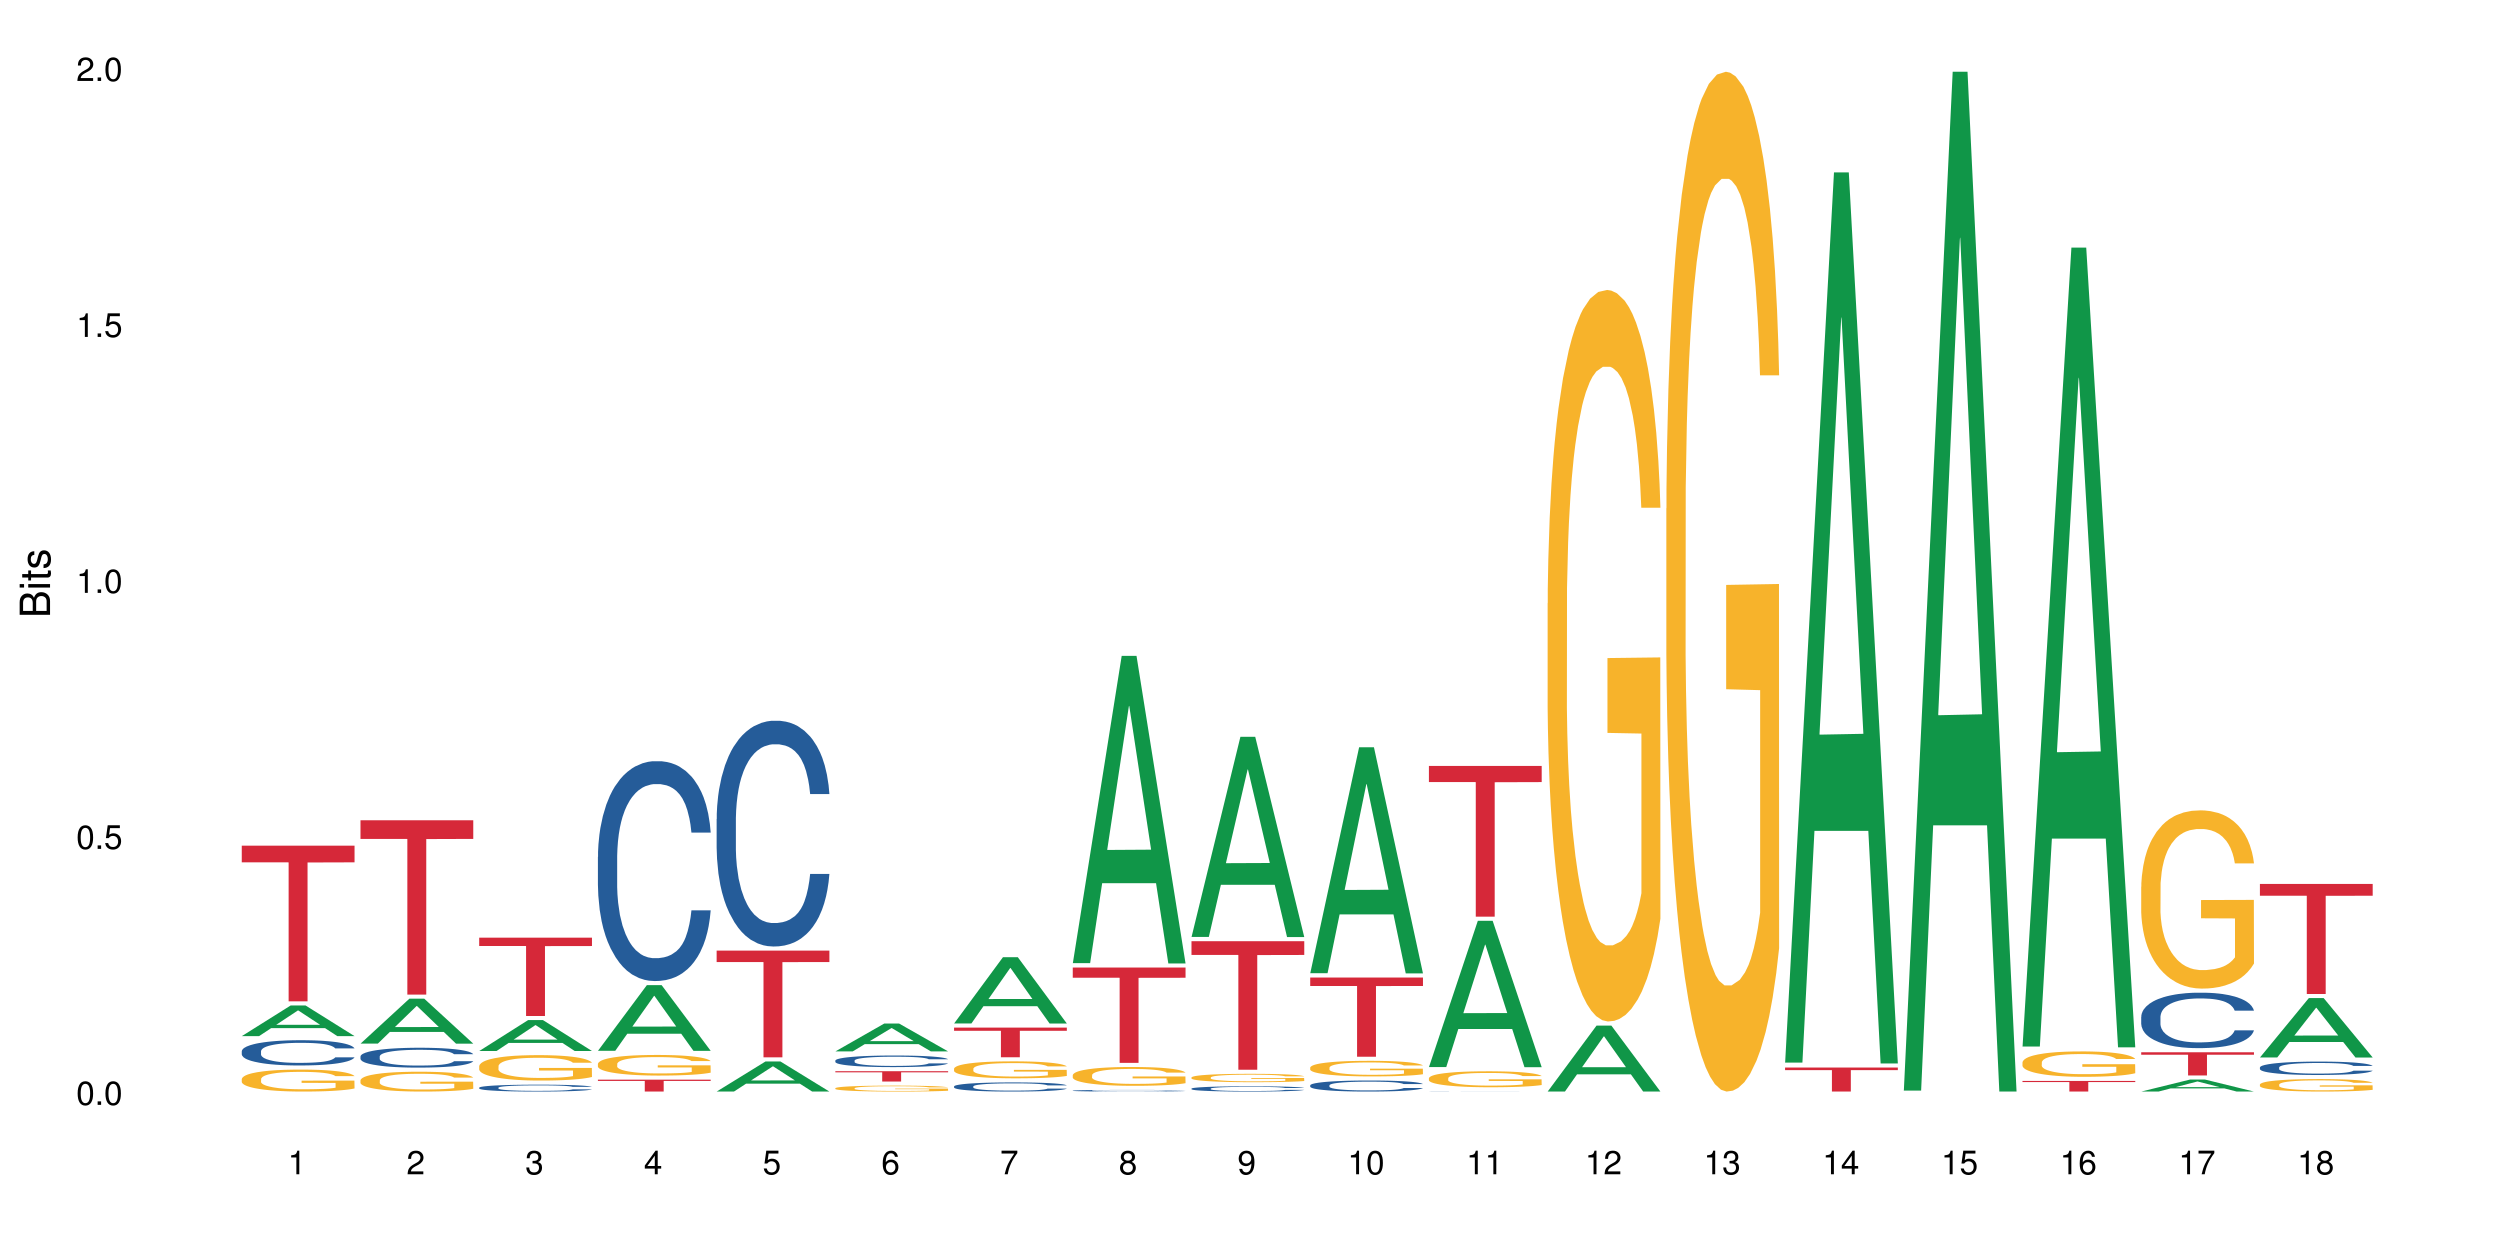 <?xml version="1.0" encoding="UTF-8"?>
<svg xmlns="http://www.w3.org/2000/svg" xmlns:xlink="http://www.w3.org/1999/xlink" width="720pt" height="360pt" viewBox="0 0 720 360" version="1.1">
<defs>
<g>
<symbol overflow="visible" id="glyph0-0">
<path style="stroke:none;" d=""/>
</symbol>
<symbol overflow="visible" id="glyph0-1">
<path style="stroke:none;" d="M 2.641 -6.797 C 2 -6.797 1.422 -6.531 1.078 -6.047 C 0.641 -5.453 0.406 -4.547 0.406 -3.297 C 0.406 -1 1.188 0.219 2.641 0.219 C 4.078 0.219 4.859 -1 4.859 -3.234 C 4.859 -4.562 4.656 -5.438 4.203 -6.047 C 3.844 -6.531 3.281 -6.797 2.641 -6.797 Z M 2.641 -6.047 C 3.547 -6.047 4 -5.125 4 -3.312 C 4 -1.375 3.562 -0.484 2.625 -0.484 C 1.734 -0.484 1.281 -1.422 1.281 -3.281 C 1.281 -5.141 1.734 -6.047 2.641 -6.047 Z M 2.641 -6.047 "/>
</symbol>
<symbol overflow="visible" id="glyph0-2">
<path style="stroke:none;" d="M 1.828 -1 L 0.828 -1 L 0.828 0 L 1.828 0 Z M 1.828 -1 "/>
</symbol>
<symbol overflow="visible" id="glyph0-3">
<path style="stroke:none;" d="M 4.562 -6.797 L 1.062 -6.797 L 0.547 -3.094 L 1.328 -3.094 C 1.719 -3.562 2.047 -3.734 2.578 -3.734 C 3.484 -3.734 4.062 -3.109 4.062 -2.094 C 4.062 -1.125 3.484 -0.531 2.578 -0.531 C 1.828 -0.531 1.375 -0.906 1.188 -1.672 L 0.328 -1.672 C 0.453 -1.109 0.547 -0.844 0.75 -0.594 C 1.125 -0.078 1.828 0.219 2.594 0.219 C 3.969 0.219 4.922 -0.781 4.922 -2.219 C 4.922 -3.562 4.031 -4.484 2.719 -4.484 C 2.25 -4.484 1.859 -4.359 1.469 -4.062 L 1.734 -5.969 L 4.562 -5.969 Z M 4.562 -6.797 "/>
</symbol>
<symbol overflow="visible" id="glyph0-4">
<path style="stroke:none;" d="M 2.484 -4.844 L 2.484 0 L 3.328 0 L 3.328 -6.797 L 2.766 -6.797 C 2.469 -5.75 2.281 -5.609 0.984 -5.453 L 0.984 -4.844 Z M 2.484 -4.844 "/>
</symbol>
<symbol overflow="visible" id="glyph0-5">
<path style="stroke:none;" d="M 4.859 -0.828 L 1.281 -0.828 C 1.359 -1.391 1.672 -1.75 2.5 -2.234 L 3.469 -2.75 C 4.406 -3.266 4.906 -3.969 4.906 -4.812 C 4.906 -5.375 4.672 -5.906 4.266 -6.266 C 3.859 -6.625 3.375 -6.797 2.719 -6.797 C 1.859 -6.797 1.219 -6.5 0.844 -5.922 C 0.609 -5.562 0.5 -5.125 0.484 -4.438 L 1.328 -4.438 C 1.359 -4.906 1.406 -5.188 1.531 -5.406 C 1.75 -5.812 2.188 -6.062 2.703 -6.062 C 3.469 -6.062 4.031 -5.516 4.031 -4.781 C 4.031 -4.25 3.719 -3.797 3.125 -3.438 L 2.234 -2.938 C 0.812 -2.141 0.406 -1.5 0.328 0 L 4.859 0 Z M 4.859 -0.828 "/>
</symbol>
<symbol overflow="visible" id="glyph0-6">
<path style="stroke:none;" d="M 2.125 -3.125 L 2.578 -3.125 C 3.516 -3.125 3.984 -2.703 3.984 -1.891 C 3.984 -1.031 3.469 -0.531 2.578 -0.531 C 1.656 -0.531 1.203 -0.984 1.156 -1.969 L 0.312 -1.969 C 0.344 -1.422 0.438 -1.078 0.609 -0.766 C 0.953 -0.109 1.625 0.219 2.547 0.219 C 3.953 0.219 4.859 -0.609 4.859 -1.906 C 4.859 -2.766 4.516 -3.25 3.703 -3.516 C 4.344 -3.766 4.656 -4.25 4.656 -4.938 C 4.656 -6.109 3.875 -6.797 2.578 -6.797 C 1.203 -6.797 0.484 -6.047 0.453 -4.609 L 1.297 -4.609 C 1.312 -5.016 1.344 -5.25 1.453 -5.453 C 1.641 -5.828 2.062 -6.062 2.594 -6.062 C 3.344 -6.062 3.797 -5.625 3.797 -4.906 C 3.797 -4.422 3.609 -4.141 3.25 -3.984 C 3.016 -3.891 2.719 -3.844 2.125 -3.844 Z M 2.125 -3.125 "/>
</symbol>
<symbol overflow="visible" id="glyph0-7">
<path style="stroke:none;" d="M 3.141 -1.625 L 3.141 0 L 3.984 0 L 3.984 -1.625 L 4.984 -1.625 L 4.984 -2.391 L 3.984 -2.391 L 3.984 -6.797 L 3.359 -6.797 L 0.266 -2.516 L 0.266 -1.625 Z M 3.141 -2.391 L 1 -2.391 L 3.141 -5.359 Z M 3.141 -2.391 "/>
</symbol>
<symbol overflow="visible" id="glyph0-8">
<path style="stroke:none;" d="M 4.781 -5.031 C 4.609 -6.141 3.891 -6.797 2.844 -6.797 C 2.094 -6.797 1.422 -6.438 1.031 -5.828 C 0.609 -5.172 0.406 -4.344 0.406 -3.094 C 0.406 -1.953 0.578 -1.234 0.984 -0.625 C 1.359 -0.078 1.953 0.219 2.703 0.219 C 3.984 0.219 4.922 -0.734 4.922 -2.078 C 4.922 -3.344 4.062 -4.234 2.844 -4.234 C 2.172 -4.234 1.641 -3.969 1.281 -3.469 C 1.281 -5.125 1.828 -6.047 2.797 -6.047 C 3.391 -6.047 3.797 -5.672 3.938 -5.031 Z M 2.734 -3.484 C 3.547 -3.484 4.062 -2.922 4.062 -2 C 4.062 -1.156 3.484 -0.531 2.703 -0.531 C 1.922 -0.531 1.328 -1.188 1.328 -2.047 C 1.328 -2.891 1.906 -3.484 2.734 -3.484 Z M 2.734 -3.484 "/>
</symbol>
<symbol overflow="visible" id="glyph0-9">
<path style="stroke:none;" d="M 4.984 -6.797 L 0.438 -6.797 L 0.438 -5.969 L 4.109 -5.969 C 2.5 -3.656 1.828 -2.234 1.328 0 L 2.219 0 C 2.594 -2.172 3.453 -4.047 4.984 -6.094 Z M 4.984 -6.797 "/>
</symbol>
<symbol overflow="visible" id="glyph0-10">
<path style="stroke:none;" d="M 3.75 -3.578 C 4.453 -4 4.688 -4.344 4.688 -4.984 C 4.688 -6.047 3.844 -6.797 2.641 -6.797 C 1.438 -6.797 0.594 -6.047 0.594 -4.984 C 0.594 -4.359 0.828 -4.016 1.516 -3.578 C 0.734 -3.203 0.359 -2.641 0.359 -1.891 C 0.359 -0.641 1.297 0.219 2.641 0.219 C 3.984 0.219 4.922 -0.641 4.922 -1.875 C 4.922 -2.641 4.531 -3.203 3.75 -3.578 Z M 2.641 -6.047 C 3.359 -6.047 3.812 -5.625 3.812 -4.969 C 3.812 -4.344 3.344 -3.922 2.641 -3.922 C 1.922 -3.922 1.453 -4.344 1.453 -4.984 C 1.453 -5.625 1.922 -6.047 2.641 -6.047 Z M 2.641 -3.203 C 3.484 -3.203 4.062 -2.672 4.062 -1.875 C 4.062 -1.062 3.484 -0.531 2.625 -0.531 C 1.797 -0.531 1.219 -1.078 1.219 -1.875 C 1.219 -2.672 1.797 -3.203 2.641 -3.203 Z M 2.641 -3.203 "/>
</symbol>
<symbol overflow="visible" id="glyph0-11">
<path style="stroke:none;" d="M 0.516 -1.547 C 0.672 -0.438 1.406 0.219 2.438 0.219 C 3.188 0.219 3.859 -0.141 4.266 -0.75 C 4.688 -1.406 4.891 -2.25 4.891 -3.484 C 4.891 -4.625 4.703 -5.359 4.312 -5.953 C 3.938 -6.5 3.344 -6.797 2.594 -6.797 C 1.297 -6.797 0.359 -5.844 0.359 -4.516 C 0.359 -3.25 1.234 -2.344 2.453 -2.344 C 3.094 -2.344 3.562 -2.578 4.016 -3.109 C 4 -1.453 3.469 -0.531 2.5 -0.531 C 1.906 -0.531 1.484 -0.906 1.359 -1.547 Z M 2.578 -6.062 C 3.375 -6.062 3.969 -5.406 3.969 -4.531 C 3.969 -3.688 3.375 -3.094 2.547 -3.094 C 1.734 -3.094 1.234 -3.672 1.234 -4.578 C 1.234 -5.438 1.797 -6.062 2.578 -6.062 Z M 2.578 -6.062 "/>
</symbol>
<symbol overflow="visible" id="glyph1-0">
<path style="stroke:none;" d=""/>
</symbol>
<symbol overflow="visible" id="glyph1-1">
<path style="stroke:none;" d="M 0 -0.953 L 0 -4.891 C 0 -5.719 -0.234 -6.344 -0.734 -6.797 C -1.188 -7.234 -1.812 -7.469 -2.5 -7.469 C -3.547 -7.469 -4.188 -7 -4.625 -5.875 C -4.984 -6.672 -5.641 -7.094 -6.531 -7.094 C -7.156 -7.094 -7.734 -6.859 -8.141 -6.391 C -8.562 -5.938 -8.75 -5.344 -8.75 -4.5 L -8.75 -0.953 Z M -4.984 -2.062 L -7.766 -2.062 L -7.766 -4.219 C -7.766 -4.844 -7.688 -5.203 -7.453 -5.5 C -7.219 -5.812 -6.859 -5.969 -6.375 -5.969 C -5.906 -5.969 -5.531 -5.812 -5.297 -5.5 C -5.062 -5.203 -4.984 -4.844 -4.984 -4.219 Z M -0.984 -2.062 L -4 -2.062 L -4 -4.781 C -4 -5.328 -3.859 -5.688 -3.578 -5.953 C -3.297 -6.219 -2.922 -6.359 -2.484 -6.359 C -2.062 -6.359 -1.688 -6.219 -1.406 -5.953 C -1.109 -5.688 -0.984 -5.328 -0.984 -4.781 Z M -0.984 -2.062 "/>
</symbol>
<symbol overflow="visible" id="glyph1-2">
<path style="stroke:none;" d="M -6.281 -1.797 L -6.281 -0.797 L 0 -0.797 L 0 -1.797 Z M -8.75 -1.797 L -8.75 -0.797 L -7.484 -0.797 L -7.484 -1.797 Z M -8.75 -1.797 "/>
</symbol>
<symbol overflow="visible" id="glyph1-3">
<path style="stroke:none;" d="M -6.281 -3.047 L -6.281 -2.016 L -8.016 -2.016 L -8.016 -1.016 L -6.281 -1.016 L -6.281 -0.172 L -5.469 -0.172 L -5.469 -1.016 L -0.719 -1.016 C -0.078 -1.016 0.281 -1.453 0.281 -2.234 C 0.281 -2.469 0.25 -2.719 0.188 -3.047 L -0.641 -3.047 C -0.609 -2.922 -0.594 -2.766 -0.594 -2.562 C -0.594 -2.141 -0.719 -2.016 -1.156 -2.016 L -5.469 -2.016 L -5.469 -3.047 Z M -6.281 -3.047 "/>
</symbol>
<symbol overflow="visible" id="glyph1-4">
<path style="stroke:none;" d="M -4.531 -5.25 C -5.766 -5.25 -6.469 -4.422 -6.469 -2.969 C -6.469 -1.516 -5.719 -0.562 -4.547 -0.562 C -3.562 -0.562 -3.094 -1.062 -2.734 -2.562 L -2.516 -3.484 C -2.344 -4.188 -2.094 -4.469 -1.625 -4.469 C -1.047 -4.469 -0.641 -3.875 -0.641 -3 C -0.641 -2.453 -0.797 -2 -1.062 -1.75 C -1.25 -1.594 -1.422 -1.531 -1.875 -1.469 L -1.875 -0.406 C -0.422 -0.453 0.281 -1.266 0.281 -2.922 C 0.281 -4.5 -0.5 -5.516 -1.719 -5.516 C -2.656 -5.516 -3.172 -4.984 -3.469 -3.734 L -3.703 -2.766 C -3.891 -1.953 -4.156 -1.609 -4.594 -1.609 C -5.172 -1.609 -5.547 -2.125 -5.547 -2.938 C -5.547 -3.75 -5.203 -4.172 -4.531 -4.203 Z M -4.531 -5.25 "/>
</symbol>
</g>
</defs>
<g id="surface116141">
<rect x="0" y="0" width="720" height="360" style="fill:rgb(100%,100%,100%);fill-opacity:1;stroke:none;"/>
<path style=" stroke:none;fill-rule:nonzero;fill:rgb(6.275%,58.824%,28.235%);fill-opacity:1;" d="M 69.629 298.398 L 69.664 298.391 L 83.719 289.57 L 87.984 289.57 L 102.109 298.406 L 97.148 298.406 L 93.609 296.098 L 78.098 296.098 L 74.625 298.398 L 69.629 298.398 L 79.59 295.145 L 92.184 295.137 L 85.902 291.012 L 85.836 291.004 L 85.766 291.027 L 79.555 295.137 L 79.59 295.145 Z M 69.629 298.398 "/>
<path style=" stroke:none;fill-rule:nonzero;fill:rgb(14.51%,36.078%,60%);fill-opacity:1;" d="M 69.629 302.75 L 69.668 302.742 L 69.668 302.582 L 69.789 302.332 L 70.066 302.012 L 70.344 301.793 L 71.055 301.398 L 72.047 301.02 L 73.074 300.73 L 73.828 300.555 L 74.5 300.422 L 76.047 300.176 L 77.035 300.051 L 78.105 299.938 L 79.414 299.824 L 80.363 299.758 L 82.504 299.652 L 84.086 299.605 L 85.316 299.586 L 87.969 299.586 L 89.555 299.613 L 90.703 299.645 L 91.969 299.699 L 93.039 299.758 L 94.902 299.906 L 96.562 300.09 L 97.316 300.195 L 98.504 300.402 L 99.418 300.602 L 100.051 300.777 L 100.762 301.02 L 101.398 301.32 L 101.871 301.66 L 102.109 301.945 L 96.562 301.945 L 96.285 301.68 L 95.969 301.473 L 95.375 301.199 L 94.781 301.008 L 93.949 300.816 L 93.199 300.688 L 92.168 300.562 L 91.258 300.484 L 90.305 300.422 L 89.395 300.383 L 87.652 300.344 L 85.633 300.344 L 84.879 300.355 L 83.336 300.41 L 82.504 300.457 L 81.312 300.551 L 80.484 300.637 L 79.492 300.77 L 78.82 300.883 L 77.988 301.055 L 77.395 301.207 L 76.719 301.426 L 76.324 301.594 L 75.969 301.777 L 75.648 302 L 75.414 302.23 L 75.254 302.477 L 75.176 302.715 L 75.176 303.746 L 75.254 303.984 L 75.453 304.266 L 75.969 304.672 L 76.719 305.023 L 77.59 305.301 L 78.422 305.5 L 78.898 305.594 L 79.531 305.703 L 80.523 305.836 L 81.949 305.969 L 82.781 306.02 L 84.047 306.074 L 85.355 306.102 L 87.098 306.102 L 88.641 306.074 L 89.672 306.039 L 90.742 305.988 L 92.207 305.875 L 93.117 305.77 L 93.91 305.641 L 94.504 305.516 L 94.902 305.41 L 95.496 305.203 L 95.969 304.977 L 96.328 304.742 L 96.562 304.52 L 102.109 304.52 L 101.871 304.785 L 101.516 305.043 L 101.16 305.234 L 100.605 305.469 L 99.973 305.676 L 99.059 305.906 L 98.309 306.059 L 97.316 306.227 L 96.406 306.352 L 95.414 306.465 L 93.949 306.598 L 93 306.664 L 91.969 306.727 L 90.742 306.777 L 89.195 306.824 L 87.531 306.852 L 85.988 306.859 L 84.324 306.844 L 83.098 306.816 L 81.473 306.758 L 79.453 306.637 L 77.988 306.512 L 76.84 306.387 L 75.848 306.254 L 74.738 306.074 L 73.312 305.781 L 72.441 305.555 L 71.848 305.367 L 71.176 305.109 L 70.699 304.875 L 70.145 304.504 L 69.75 304.031 L 69.629 303.668 Z M 69.629 302.75 "/>
<path style=" stroke:none;fill-rule:nonzero;fill:rgb(96.863%,70.196%,16.863%);fill-opacity:1;" d="M 69.629 310.75 L 69.668 310.746 L 69.668 310.629 L 69.828 310.367 L 70.223 310.008 L 70.738 309.715 L 71.293 309.484 L 71.648 309.363 L 72.242 309.188 L 72.758 309.062 L 74.066 308.801 L 75.73 308.559 L 76.641 308.453 L 77.672 308.355 L 79.137 308.246 L 79.809 308.207 L 81.867 308.113 L 84.207 308.055 L 86.781 308.039 L 87.969 308.043 L 89.594 308.066 L 91.812 308.129 L 93.078 308.188 L 94.07 308.246 L 95.098 308.32 L 96.367 308.438 L 97.555 308.574 L 98.504 308.715 L 99.457 308.887 L 100.246 309.074 L 100.922 309.273 L 101.516 309.52 L 101.871 309.719 L 102.109 309.922 L 96.605 309.922 L 96.285 309.719 L 95.93 309.562 L 95.336 309.375 L 94.742 309.234 L 94.148 309.125 L 93.039 308.973 L 92.09 308.883 L 90.898 308.801 L 89.75 308.75 L 88.445 308.715 L 87.652 308.703 L 85.551 308.703 L 83.652 308.742 L 82.543 308.789 L 81.75 308.836 L 80.641 308.922 L 79.969 308.992 L 79.57 309.039 L 78.383 309.219 L 77.59 309.379 L 77.156 309.488 L 76.602 309.664 L 76.203 309.82 L 75.77 310.051 L 75.531 310.223 L 75.215 310.617 L 75.176 311.656 L 75.293 311.879 L 75.531 312.113 L 75.848 312.324 L 76.324 312.543 L 76.797 312.711 L 77.629 312.938 L 78.344 313.086 L 78.898 313.184 L 79.969 313.34 L 80.402 313.395 L 81.434 313.496 L 82.504 313.578 L 83.809 313.648 L 84.801 313.684 L 86.383 313.711 L 88.406 313.711 L 90.781 313.676 L 92.285 313.629 L 93.316 313.586 L 93.988 313.543 L 94.82 313.48 L 95.414 313.422 L 95.969 313.359 L 96.645 313.262 L 96.645 311.879 L 86.859 311.871 L 86.859 311.223 L 102.07 311.219 L 102.109 313.48 L 101.277 313.637 L 100.246 313.785 L 99.258 313.902 L 98.227 314 L 96.762 314.109 L 95.574 314.18 L 93.75 314.262 L 92.09 314.312 L 90.344 314.348 L 88.801 314.363 L 86.98 314.371 L 85.355 314.359 L 83.613 314.324 L 82.227 314.277 L 80.957 314.219 L 79.691 314.145 L 78.105 314.023 L 77.074 313.926 L 76.008 313.805 L 74.938 313.66 L 73.988 313.504 L 73.352 313.383 L 72.719 313.242 L 72.047 313.07 L 71.41 312.871 L 70.938 312.695 L 70.5 312.492 L 70.184 312.301 L 69.867 312.039 L 69.707 311.832 L 69.629 311.652 Z M 69.629 310.75 "/>
<path style=" stroke:none;fill-rule:nonzero;fill:rgb(83.922%,15.686%,22.353%);fill-opacity:1;" d="M 69.629 243.551 L 102.109 243.551 L 102.109 248.352 L 88.574 248.395 L 88.574 288.391 L 83.125 288.391 L 83.125 248.438 L 83.047 248.352 L 69.629 248.352 Z M 69.629 243.551 "/>
<path style=" stroke:none;fill-rule:nonzero;fill:rgb(6.275%,58.824%,28.235%);fill-opacity:1;" d="M 103.82 300.562 L 103.855 300.551 L 117.906 287.617 L 122.176 287.617 L 136.301 300.574 L 131.336 300.574 L 127.797 297.191 L 112.285 297.191 L 108.816 300.562 L 103.82 300.562 L 113.777 295.793 L 126.375 295.781 L 120.094 289.734 L 120.023 289.723 L 119.957 289.758 L 113.742 295.781 L 113.777 295.793 Z M 103.82 300.562 "/>
<path style=" stroke:none;fill-rule:nonzero;fill:rgb(14.51%,36.078%,60%);fill-opacity:1;" d="M 103.82 304.242 L 103.859 304.238 L 103.859 304.113 L 103.977 303.914 L 104.254 303.664 L 104.531 303.492 L 105.246 303.184 L 106.234 302.883 L 107.266 302.656 L 108.02 302.52 L 108.691 302.414 L 110.234 302.223 L 111.227 302.121 L 112.297 302.031 L 113.602 301.945 L 114.555 301.891 L 116.691 301.809 L 118.277 301.77 L 119.504 301.754 L 122.16 301.754 L 123.742 301.777 L 124.891 301.805 L 126.16 301.844 L 127.23 301.891 L 129.09 302.008 L 130.754 302.152 L 131.508 302.238 L 132.695 302.398 L 133.605 302.555 L 134.238 302.691 L 134.953 302.883 L 135.586 303.121 L 136.062 303.387 L 136.301 303.609 L 130.754 303.609 L 130.477 303.402 L 130.16 303.238 L 129.566 303.027 L 128.973 302.875 L 128.141 302.723 L 127.387 302.625 L 126.355 302.523 L 125.445 302.461 L 124.496 302.414 L 123.586 302.383 L 121.844 302.352 L 119.82 302.352 L 119.07 302.363 L 117.523 302.402 L 116.691 302.441 L 115.504 302.512 L 114.672 302.582 L 113.684 302.688 L 113.008 302.773 L 112.176 302.91 L 111.582 303.031 L 110.91 303.203 L 110.512 303.336 L 110.156 303.48 L 109.84 303.652 L 109.602 303.836 L 109.445 304.027 L 109.363 304.219 L 109.363 305.027 L 109.445 305.215 L 109.641 305.434 L 110.156 305.754 L 110.91 306.031 L 111.781 306.25 L 112.613 306.406 L 113.09 306.48 L 113.723 306.562 L 114.711 306.668 L 116.137 306.773 L 116.969 306.816 L 118.238 306.855 L 119.543 306.879 L 121.289 306.879 L 122.832 306.855 L 123.863 306.832 L 124.93 306.789 L 126.398 306.699 L 127.309 306.617 L 128.102 306.516 L 128.695 306.418 L 129.09 306.336 L 129.684 306.172 L 130.16 305.996 L 130.516 305.812 L 130.754 305.633 L 136.301 305.633 L 136.062 305.844 L 135.707 306.047 L 135.348 306.199 L 134.793 306.383 L 134.16 306.543 L 133.25 306.727 L 132.496 306.848 L 131.508 306.977 L 130.594 307.078 L 129.605 307.164 L 128.141 307.27 L 127.188 307.32 L 126.16 307.367 L 124.93 307.41 L 123.387 307.449 L 121.723 307.469 L 120.18 307.473 L 118.516 307.465 L 117.285 307.441 L 115.664 307.395 L 113.641 307.301 L 112.176 307.203 L 111.027 307.102 L 110.039 306.996 L 108.93 306.855 L 107.504 306.625 L 106.633 306.449 L 106.039 306.301 L 105.363 306.098 L 104.887 305.914 L 104.336 305.625 L 103.938 305.254 L 103.82 304.965 Z M 103.82 304.242 "/>
<path style=" stroke:none;fill-rule:nonzero;fill:rgb(96.863%,70.196%,16.863%);fill-opacity:1;" d="M 103.82 311.102 L 103.859 311.098 L 103.859 310.992 L 104.016 310.758 L 104.414 310.434 L 104.93 310.168 L 105.484 309.957 L 105.84 309.848 L 106.434 309.691 L 106.949 309.578 L 108.254 309.344 L 109.918 309.121 L 110.832 309.027 L 111.859 308.941 L 113.324 308.84 L 114 308.805 L 116.059 308.723 L 118.395 308.668 L 120.969 308.652 L 122.16 308.656 L 123.781 308.68 L 126 308.738 L 127.27 308.789 L 128.258 308.84 L 129.289 308.91 L 130.555 309.012 L 131.746 309.137 L 132.695 309.266 L 133.645 309.422 L 134.438 309.586 L 135.109 309.77 L 135.707 309.988 L 136.062 310.172 L 136.301 310.355 L 130.793 310.355 L 130.477 310.172 L 130.121 310.031 L 129.527 309.859 L 128.934 309.734 L 128.34 309.633 L 127.23 309.5 L 126.277 309.414 L 125.09 309.344 L 123.941 309.297 L 122.633 309.266 L 121.844 309.254 L 119.742 309.254 L 117.84 309.289 L 116.73 309.332 L 115.941 309.375 L 114.832 309.453 L 114.156 309.516 L 113.762 309.555 L 112.574 309.719 L 111.781 309.863 L 111.344 309.965 L 110.789 310.121 L 110.395 310.262 L 109.957 310.469 L 109.723 310.625 L 109.402 310.98 L 109.363 311.922 L 109.484 312.121 L 109.723 312.336 L 110.039 312.523 L 110.512 312.719 L 110.988 312.871 L 111.82 313.074 L 112.535 313.211 L 113.09 313.301 L 114.156 313.441 L 114.594 313.488 L 115.621 313.582 L 116.691 313.656 L 118 313.719 L 118.988 313.75 L 120.574 313.773 L 122.594 313.773 L 124.973 313.742 L 126.477 313.703 L 127.508 313.66 L 128.18 313.625 L 129.012 313.566 L 129.605 313.516 L 130.16 313.457 L 130.832 313.367 L 130.832 312.121 L 121.051 312.113 L 121.051 311.531 L 136.262 311.523 L 136.301 313.566 L 135.469 313.707 L 134.438 313.844 L 133.449 313.949 L 132.418 314.035 L 130.953 314.137 L 129.766 314.199 L 127.941 314.27 L 126.277 314.32 L 124.535 314.352 L 122.992 314.367 L 121.168 314.371 L 119.543 314.359 L 117.801 314.328 L 116.414 314.285 L 115.148 314.234 L 113.879 314.168 L 112.297 314.059 L 111.266 313.969 L 110.195 313.859 L 109.125 313.727 L 108.176 313.586 L 107.543 313.477 L 106.91 313.352 L 106.234 313.195 L 105.602 313.02 L 105.125 312.855 L 104.691 312.672 L 104.375 312.5 L 104.059 312.266 L 103.898 312.078 L 103.82 311.918 Z M 103.82 311.102 "/>
<path style=" stroke:none;fill-rule:nonzero;fill:rgb(83.922%,15.686%,22.353%);fill-opacity:1;" d="M 103.82 236.23 L 136.301 236.23 L 136.301 241.605 L 122.762 241.652 L 122.762 286.438 L 117.316 286.438 L 117.316 241.699 L 117.238 241.605 L 103.82 241.605 Z M 103.82 236.23 "/>
<path style=" stroke:none;fill-rule:nonzero;fill:rgb(6.275%,58.824%,28.235%);fill-opacity:1;" d="M 138.008 302.688 L 138.043 302.68 L 152.098 293.785 L 156.367 293.785 L 170.488 302.695 L 165.527 302.695 L 161.988 300.371 L 146.477 300.371 L 143.008 302.688 L 138.008 302.688 L 147.969 299.41 L 160.566 299.402 L 154.285 295.242 L 154.215 295.234 L 154.145 295.258 L 147.934 299.402 L 147.969 299.41 Z M 138.008 302.688 "/>
<path style=" stroke:none;fill-rule:nonzero;fill:rgb(14.51%,36.078%,60%);fill-opacity:1;" d="M 138.008 313.25 L 138.047 313.246 L 138.047 313.203 L 138.168 313.133 L 138.445 313.047 L 138.723 312.988 L 139.434 312.879 L 140.426 312.777 L 141.457 312.695 L 142.207 312.648 L 142.883 312.613 L 144.426 312.547 L 145.418 312.512 L 146.484 312.48 L 147.793 312.449 L 148.742 312.434 L 150.883 312.402 L 152.465 312.391 L 153.695 312.383 L 156.348 312.383 L 157.934 312.391 L 159.082 312.402 L 160.348 312.414 L 161.418 312.434 L 163.281 312.473 L 164.945 312.523 L 165.695 312.551 L 166.887 312.609 L 167.797 312.664 L 168.43 312.711 L 169.145 312.777 L 169.777 312.859 L 170.25 312.949 L 170.488 313.027 L 164.945 313.027 L 164.668 312.957 L 164.352 312.898 L 163.754 312.824 L 163.16 312.773 L 162.328 312.719 L 161.578 312.688 L 160.547 312.652 L 159.637 312.629 L 158.688 312.613 L 157.773 312.602 L 156.031 312.59 L 154.012 312.59 L 153.258 312.594 L 151.715 312.609 L 150.883 312.621 L 149.695 312.648 L 148.863 312.672 L 147.871 312.707 L 147.199 312.738 L 146.367 312.785 L 145.773 312.828 L 145.098 312.887 L 144.703 312.934 L 144.348 312.984 L 144.031 313.043 L 143.793 313.105 L 143.633 313.176 L 143.555 313.238 L 143.555 313.52 L 143.633 313.586 L 143.832 313.664 L 144.348 313.773 L 145.098 313.871 L 145.969 313.945 L 146.801 314 L 147.277 314.027 L 147.91 314.055 L 148.902 314.09 L 150.328 314.129 L 151.16 314.141 L 152.426 314.156 L 153.734 314.164 L 155.477 314.164 L 157.023 314.156 L 158.051 314.148 L 159.121 314.133 L 160.586 314.102 L 161.496 314.074 L 162.289 314.039 L 162.883 314.004 L 163.281 313.977 L 163.875 313.918 L 164.352 313.855 L 164.707 313.793 L 164.945 313.73 L 170.488 313.73 L 170.25 313.805 L 169.895 313.875 L 169.539 313.926 L 168.984 313.992 L 168.352 314.047 L 167.438 314.109 L 166.688 314.152 L 165.695 314.199 L 164.785 314.234 L 163.797 314.262 L 162.328 314.301 L 161.379 314.316 L 160.348 314.336 L 159.121 314.348 L 157.578 314.363 L 155.914 314.367 L 154.367 314.371 L 152.703 314.367 L 151.477 314.359 L 149.852 314.344 L 147.832 314.312 L 146.367 314.277 L 145.219 314.242 L 144.227 314.207 L 143.117 314.156 L 141.691 314.078 L 140.82 314.016 L 140.227 313.965 L 139.555 313.895 L 139.078 313.828 L 138.523 313.727 L 138.129 313.598 L 138.008 313.5 Z M 138.008 313.25 "/>
<path style=" stroke:none;fill-rule:nonzero;fill:rgb(96.863%,70.196%,16.863%);fill-opacity:1;" d="M 138.008 307.016 L 138.047 307.008 L 138.047 306.875 L 138.207 306.574 L 138.602 306.16 L 139.117 305.816 L 139.672 305.551 L 140.027 305.41 L 140.625 305.207 L 141.137 305.062 L 142.445 304.762 L 144.109 304.48 L 145.02 304.359 L 146.051 304.246 L 147.516 304.117 L 148.188 304.07 L 150.25 303.965 L 152.586 303.898 L 155.16 303.875 L 156.348 303.883 L 157.973 303.91 L 160.191 303.984 L 161.457 304.051 L 162.449 304.117 L 163.477 304.203 L 164.746 304.34 L 165.934 304.5 L 166.887 304.66 L 167.836 304.859 L 168.629 305.074 L 169.301 305.309 L 169.895 305.59 L 170.25 305.824 L 170.488 306.059 L 164.984 306.059 L 164.668 305.824 L 164.309 305.645 L 163.715 305.422 L 163.121 305.262 L 162.527 305.137 L 161.418 304.961 L 160.469 304.855 L 159.281 304.762 L 158.133 304.699 L 156.824 304.66 L 156.031 304.645 L 153.934 304.645 L 152.031 304.691 L 150.922 304.746 L 150.129 304.801 L 149.02 304.902 L 148.348 304.98 L 147.953 305.035 L 146.762 305.242 L 145.969 305.43 L 145.535 305.555 L 144.98 305.758 L 144.586 305.938 L 144.148 306.207 L 143.91 306.406 L 143.594 306.863 L 143.555 308.066 L 143.672 308.32 L 143.91 308.594 L 144.227 308.836 L 144.703 309.09 L 145.18 309.285 L 146.012 309.547 L 146.723 309.719 L 147.277 309.832 L 148.348 310.016 L 148.781 310.074 L 149.812 310.195 L 150.883 310.289 L 152.191 310.367 L 153.18 310.41 L 154.766 310.441 L 156.785 310.441 L 159.16 310.402 L 160.668 310.348 L 161.695 310.293 L 162.371 310.246 L 163.199 310.176 L 163.797 310.105 L 164.352 310.035 L 165.023 309.922 L 165.023 308.32 L 155.238 308.312 L 155.238 307.562 L 170.449 307.559 L 170.488 310.176 L 169.656 310.355 L 168.629 310.527 L 167.637 310.664 L 166.609 310.777 L 165.141 310.902 L 163.953 310.984 L 162.133 311.078 L 160.469 311.137 L 158.727 311.18 L 157.18 311.199 L 155.359 311.203 L 153.734 311.191 L 151.992 311.152 L 150.605 311.098 L 149.336 311.031 L 148.07 310.945 L 146.484 310.805 L 145.457 310.691 L 144.387 310.551 L 143.316 310.383 L 142.367 310.199 L 141.73 310.059 L 141.098 309.898 L 140.426 309.699 L 139.793 309.473 L 139.316 309.266 L 138.879 309.031 L 138.562 308.809 L 138.246 308.508 L 138.09 308.266 L 138.008 308.059 Z M 138.008 307.016 "/>
<path style=" stroke:none;fill-rule:nonzero;fill:rgb(83.922%,15.686%,22.353%);fill-opacity:1;" d="M 138.008 270.043 L 170.488 270.043 L 170.488 272.457 L 156.953 272.48 L 156.953 292.605 L 151.508 292.605 L 151.508 272.5 L 151.426 272.457 L 138.008 272.457 Z M 138.008 270.043 "/>
<path style=" stroke:none;fill-rule:nonzero;fill:rgb(6.275%,58.824%,28.235%);fill-opacity:1;" d="M 172.199 302.629 L 172.234 302.609 L 186.289 283.727 L 190.555 283.727 L 204.68 302.645 L 199.719 302.645 L 196.176 297.707 L 180.664 297.707 L 177.195 302.629 L 172.199 302.629 L 182.156 295.664 L 194.754 295.645 L 188.473 286.816 L 188.406 286.797 L 188.336 286.852 L 182.125 295.645 L 182.156 295.664 Z M 172.199 302.629 "/>
<path style=" stroke:none;fill-rule:nonzero;fill:rgb(14.51%,36.078%,60%);fill-opacity:1;" d="M 172.199 246.781 L 172.238 246.723 L 172.238 245.336 L 172.355 243.137 L 172.633 240.359 L 172.91 238.449 L 173.625 235.035 L 174.613 231.738 L 175.645 229.191 L 176.398 227.684 L 177.07 226.527 L 178.617 224.387 L 179.605 223.289 L 180.676 222.305 L 181.984 221.32 L 182.934 220.742 L 185.07 219.816 L 186.656 219.41 L 187.883 219.238 L 190.539 219.238 L 192.121 219.469 L 193.273 219.758 L 194.539 220.219 L 195.609 220.742 L 197.469 222.016 L 199.133 223.633 L 199.887 224.562 L 201.074 226.355 L 201.984 228.09 L 202.621 229.594 L 203.332 231.738 L 203.965 234.34 L 204.441 237.293 L 204.68 239.781 L 199.133 239.781 L 198.855 237.465 L 198.539 235.672 L 197.945 233.301 L 197.352 231.621 L 196.52 229.941 L 195.766 228.844 L 194.738 227.742 L 193.824 227.051 L 192.875 226.527 L 191.965 226.18 L 190.223 225.832 L 188.203 225.832 L 187.449 225.949 L 185.902 226.414 L 185.07 226.816 L 183.883 227.629 L 183.051 228.379 L 182.062 229.539 L 181.387 230.52 L 180.555 232.027 L 179.961 233.355 L 179.289 235.266 L 178.895 236.715 L 178.535 238.332 L 178.219 240.242 L 177.98 242.27 L 177.824 244.41 L 177.746 246.492 L 177.746 255.461 L 177.824 257.547 L 178.023 259.977 L 178.535 263.508 L 179.289 266.574 L 180.16 269.004 L 180.992 270.738 L 181.469 271.551 L 182.102 272.477 L 183.09 273.633 L 184.52 274.789 L 185.348 275.254 L 186.617 275.715 L 187.926 275.949 L 189.668 275.949 L 191.211 275.715 L 192.242 275.426 L 193.312 274.965 L 194.777 273.98 L 195.688 273.055 L 196.48 271.957 L 197.074 270.855 L 197.469 269.93 L 198.062 268.137 L 198.539 266.168 L 198.895 264.145 L 199.133 262.176 L 204.68 262.176 L 204.441 264.488 L 204.086 266.746 L 203.73 268.426 L 203.176 270.449 L 202.539 272.246 L 201.629 274.27 L 200.875 275.602 L 199.887 277.047 L 198.977 278.148 L 197.984 279.133 L 196.52 280.289 L 195.57 280.867 L 194.539 281.387 L 193.312 281.852 L 191.766 282.258 L 190.102 282.488 L 188.559 282.547 L 186.895 282.43 L 185.668 282.199 L 184.043 281.676 L 182.023 280.637 L 180.555 279.535 L 179.406 278.438 L 178.418 277.277 L 177.309 275.715 L 175.883 273.172 L 175.012 271.203 L 174.418 269.582 L 173.742 267.324 L 173.27 265.301 L 172.715 262.059 L 172.316 257.949 L 172.199 254.77 Z M 172.199 246.781 "/>
<path style=" stroke:none;fill-rule:nonzero;fill:rgb(96.863%,70.196%,16.863%);fill-opacity:1;" d="M 172.199 306.367 L 172.238 306.363 L 172.238 306.254 L 172.398 306.012 L 172.793 305.676 L 173.309 305.398 L 173.863 305.18 L 174.219 305.066 L 174.812 304.906 L 175.328 304.785 L 176.637 304.543 L 178.301 304.312 L 179.211 304.215 L 180.238 304.125 L 181.707 304.02 L 182.379 303.98 L 184.438 303.895 L 186.777 303.84 L 189.352 303.824 L 190.539 303.832 L 192.164 303.852 L 194.379 303.91 L 195.648 303.965 L 196.637 304.02 L 197.668 304.09 L 198.938 304.199 L 200.125 304.328 L 201.074 304.461 L 202.023 304.621 L 202.816 304.797 L 203.492 304.984 L 204.086 305.215 L 204.441 305.402 L 204.68 305.594 L 199.172 305.594 L 198.855 305.402 L 198.5 305.258 L 197.906 305.078 L 197.312 304.949 L 196.719 304.844 L 195.609 304.703 L 194.656 304.617 L 193.469 304.543 L 192.32 304.492 L 191.016 304.461 L 190.223 304.449 L 188.121 304.449 L 186.223 304.488 L 185.113 304.531 L 184.32 304.574 L 183.211 304.656 L 182.539 304.719 L 182.141 304.762 L 180.953 304.93 L 180.16 305.082 L 179.727 305.188 L 179.172 305.348 L 178.773 305.496 L 178.34 305.711 L 178.102 305.875 L 177.785 306.246 L 177.746 307.219 L 177.863 307.426 L 178.102 307.648 L 178.418 307.844 L 178.895 308.051 L 179.367 308.207 L 180.199 308.418 L 180.914 308.559 L 181.469 308.652 L 182.539 308.801 L 182.973 308.848 L 184.004 308.945 L 185.07 309.02 L 186.379 309.086 L 187.371 309.117 L 188.953 309.145 L 190.973 309.145 L 193.352 309.113 L 194.855 309.07 L 195.887 309.027 L 196.559 308.988 L 197.391 308.93 L 197.984 308.875 L 198.539 308.816 L 199.215 308.723 L 199.215 307.426 L 189.43 307.422 L 189.43 306.812 L 204.641 306.809 L 204.68 308.93 L 203.848 309.074 L 202.816 309.215 L 201.828 309.324 L 200.797 309.418 L 199.332 309.52 L 198.145 309.586 L 196.32 309.66 L 194.656 309.711 L 192.914 309.742 L 191.371 309.758 L 189.547 309.766 L 187.926 309.754 L 186.18 309.723 L 184.793 309.676 L 183.527 309.625 L 182.262 309.555 L 180.676 309.438 L 179.645 309.348 L 178.574 309.234 L 177.508 309.098 L 176.555 308.949 L 175.922 308.836 L 175.289 308.707 L 174.613 308.543 L 173.98 308.359 L 173.508 308.191 L 173.07 308 L 172.754 307.824 L 172.438 307.578 L 172.277 307.383 L 172.199 307.215 Z M 172.199 306.367 "/>
<path style=" stroke:none;fill-rule:nonzero;fill:rgb(83.922%,15.686%,22.353%);fill-opacity:1;" d="M 172.199 310.945 L 204.68 310.945 L 204.68 311.312 L 191.141 311.312 L 191.141 314.371 L 185.695 314.371 L 185.695 311.316 L 185.617 311.312 L 172.199 311.312 Z M 172.199 310.945 "/>
<path style=" stroke:none;fill-rule:nonzero;fill:rgb(6.275%,58.824%,28.235%);fill-opacity:1;" d="M 206.391 314.363 L 206.422 314.355 L 220.477 305.695 L 224.746 305.695 L 238.867 314.371 L 233.906 314.371 L 230.367 312.105 L 214.855 312.105 L 211.387 314.363 L 206.391 314.363 L 216.348 311.168 L 228.945 311.16 L 222.664 307.109 L 222.594 307.102 L 222.523 307.129 L 216.312 311.16 L 216.348 311.168 Z M 206.391 314.363 "/>
<path style=" stroke:none;fill-rule:nonzero;fill:rgb(14.51%,36.078%,60%);fill-opacity:1;" d="M 206.391 235.879 L 206.43 235.82 L 206.43 234.391 L 206.547 232.133 L 206.824 229.281 L 207.102 227.32 L 207.816 223.816 L 208.805 220.43 L 209.836 217.816 L 210.586 216.27 L 211.262 215.082 L 212.805 212.883 L 213.797 211.754 L 214.867 210.746 L 216.172 209.734 L 217.125 209.141 L 219.262 208.191 L 220.848 207.773 L 222.074 207.598 L 224.727 207.598 L 226.312 207.832 L 227.461 208.129 L 228.73 208.605 L 229.797 209.141 L 231.66 210.449 L 233.324 212.113 L 234.078 213.062 L 235.266 214.902 L 236.176 216.688 L 236.809 218.23 L 237.523 220.43 L 238.156 223.102 L 238.633 226.133 L 238.867 228.688 L 233.324 228.688 L 233.047 226.312 L 232.73 224.469 L 232.137 222.035 L 231.543 220.312 L 230.711 218.586 L 229.957 217.457 L 228.926 216.328 L 228.016 215.617 L 227.066 215.082 L 226.152 214.727 L 224.41 214.371 L 222.391 214.371 L 221.637 214.488 L 220.094 214.965 L 219.262 215.379 L 218.074 216.211 L 217.242 216.984 L 216.25 218.172 L 215.578 219.184 L 214.746 220.727 L 214.152 222.094 L 213.48 224.055 L 213.082 225.539 L 212.727 227.203 L 212.41 229.164 L 212.172 231.242 L 212.012 233.441 L 211.934 235.582 L 211.934 244.789 L 212.012 246.93 L 212.211 249.426 L 212.727 253.051 L 213.48 256.199 L 214.352 258.695 L 215.184 260.477 L 215.656 261.309 L 216.293 262.258 L 217.281 263.445 L 218.707 264.637 L 219.539 265.109 L 220.809 265.586 L 222.113 265.824 L 223.855 265.824 L 225.402 265.586 L 226.43 265.289 L 227.5 264.812 L 228.965 263.805 L 229.879 262.852 L 230.668 261.723 L 231.266 260.594 L 231.66 259.645 L 232.254 257.801 L 232.73 255.781 L 233.086 253.703 L 233.324 251.684 L 238.867 251.684 L 238.633 254.059 L 238.273 256.375 L 237.918 258.098 L 237.363 260.18 L 236.73 262.02 L 235.82 264.102 L 235.066 265.469 L 234.078 266.953 L 233.164 268.082 L 232.176 269.09 L 230.711 270.281 L 229.758 270.875 L 228.73 271.41 L 227.5 271.883 L 225.957 272.301 L 224.293 272.539 L 222.746 272.598 L 221.086 272.477 L 219.855 272.242 L 218.23 271.707 L 216.211 270.637 L 214.746 269.508 L 213.598 268.379 L 212.609 267.191 L 211.5 265.586 L 210.074 262.973 L 209.199 260.953 L 208.605 259.289 L 207.934 256.969 L 207.457 254.891 L 206.902 251.562 L 206.508 247.344 L 206.391 244.078 Z M 206.391 235.879 "/>
<path style=" stroke:none;fill-rule:nonzero;fill:rgb(83.922%,15.686%,22.353%);fill-opacity:1;" d="M 206.391 273.777 L 238.867 273.777 L 238.867 277.066 L 225.332 277.094 L 225.332 304.516 L 219.887 304.516 L 219.887 277.125 L 219.809 277.066 L 206.391 277.066 Z M 206.391 273.777 "/>
<path style=" stroke:none;fill-rule:nonzero;fill:rgb(6.275%,58.824%,28.235%);fill-opacity:1;" d="M 240.578 302.805 L 240.613 302.797 L 254.668 294.777 L 258.934 294.777 L 273.059 302.812 L 268.098 302.812 L 264.559 300.715 L 249.047 300.715 L 245.574 302.805 L 240.578 302.805 L 250.539 299.848 L 263.133 299.84 L 256.852 296.09 L 256.785 296.082 L 256.715 296.105 L 250.504 299.84 L 250.539 299.848 Z M 240.578 302.805 "/>
<path style=" stroke:none;fill-rule:nonzero;fill:rgb(14.51%,36.078%,60%);fill-opacity:1;" d="M 240.578 305.441 L 240.617 305.438 L 240.617 305.367 L 240.738 305.25 L 241.016 305.105 L 241.293 305.004 L 242.004 304.824 L 242.996 304.648 L 244.023 304.516 L 244.777 304.438 L 245.449 304.375 L 246.996 304.262 L 247.984 304.203 L 249.055 304.152 L 250.363 304.102 L 251.312 304.07 L 253.453 304.02 L 255.035 304 L 256.266 303.992 L 258.918 303.992 L 260.504 304.004 L 261.652 304.02 L 262.918 304.043 L 263.988 304.07 L 265.852 304.137 L 267.512 304.223 L 268.266 304.27 L 269.453 304.367 L 270.367 304.457 L 271 304.535 L 271.711 304.648 L 272.348 304.785 L 272.82 304.941 L 273.059 305.074 L 267.512 305.074 L 267.234 304.949 L 266.918 304.855 L 266.324 304.73 L 265.73 304.645 L 264.898 304.555 L 264.148 304.496 L 263.117 304.438 L 262.207 304.402 L 261.254 304.375 L 260.344 304.355 L 258.602 304.34 L 256.582 304.34 L 255.828 304.344 L 254.285 304.367 L 253.453 304.391 L 252.262 304.434 L 251.434 304.473 L 250.441 304.535 L 249.77 304.586 L 248.938 304.664 L 248.344 304.734 L 247.668 304.836 L 247.273 304.91 L 246.918 304.996 L 246.598 305.098 L 246.363 305.203 L 246.203 305.316 L 246.125 305.426 L 246.125 305.898 L 246.203 306.008 L 246.402 306.137 L 246.918 306.324 L 247.668 306.484 L 248.539 306.613 L 249.371 306.703 L 249.848 306.746 L 250.48 306.797 L 251.473 306.855 L 252.898 306.918 L 253.73 306.941 L 254.996 306.965 L 256.305 306.98 L 258.047 306.98 L 259.59 306.965 L 260.621 306.953 L 261.691 306.926 L 263.156 306.875 L 264.066 306.828 L 264.859 306.77 L 265.453 306.711 L 265.852 306.66 L 266.445 306.566 L 266.918 306.465 L 267.277 306.355 L 267.512 306.254 L 273.059 306.254 L 272.82 306.375 L 272.465 306.492 L 272.109 306.582 L 271.555 306.688 L 270.922 306.785 L 270.008 306.891 L 269.258 306.961 L 268.266 307.035 L 267.355 307.094 L 266.363 307.148 L 264.898 307.207 L 263.949 307.238 L 262.918 307.266 L 261.691 307.289 L 260.145 307.312 L 258.48 307.324 L 256.938 307.328 L 255.273 307.32 L 254.047 307.309 L 252.422 307.281 L 250.402 307.227 L 248.938 307.168 L 247.789 307.109 L 246.797 307.051 L 245.688 306.965 L 244.262 306.832 L 243.391 306.73 L 242.797 306.645 L 242.125 306.523 L 241.648 306.418 L 241.094 306.246 L 240.699 306.031 L 240.578 305.863 Z M 240.578 305.441 "/>
<path style=" stroke:none;fill-rule:nonzero;fill:rgb(96.863%,70.196%,16.863%);fill-opacity:1;" d="M 240.578 313.395 L 240.617 313.391 L 240.617 313.359 L 240.777 313.289 L 241.172 313.191 L 241.688 313.113 L 242.242 313.051 L 242.598 313.02 L 243.191 312.973 L 243.707 312.938 L 245.016 312.867 L 246.68 312.801 L 247.59 312.773 L 248.621 312.746 L 250.086 312.715 L 250.758 312.707 L 252.816 312.68 L 255.156 312.664 L 257.73 312.66 L 258.918 312.66 L 260.543 312.668 L 262.762 312.684 L 264.027 312.699 L 265.02 312.715 L 266.047 312.738 L 267.316 312.77 L 268.504 312.805 L 269.453 312.844 L 270.406 312.891 L 271.195 312.941 L 271.871 312.996 L 272.465 313.059 L 272.82 313.113 L 273.059 313.168 L 267.555 313.168 L 267.234 313.113 L 266.879 313.074 L 266.285 313.02 L 265.691 312.984 L 265.098 312.953 L 263.988 312.914 L 263.039 312.887 L 261.848 312.867 L 260.699 312.852 L 259.395 312.844 L 258.602 312.84 L 256.5 312.84 L 254.602 312.852 L 253.492 312.863 L 252.699 312.875 L 251.59 312.898 L 250.918 312.918 L 250.52 312.93 L 249.332 312.98 L 248.539 313.023 L 248.105 313.051 L 247.551 313.098 L 247.152 313.141 L 246.719 313.203 L 246.48 313.25 L 246.164 313.355 L 246.125 313.637 L 246.242 313.699 L 246.48 313.762 L 246.797 313.816 L 247.273 313.879 L 247.746 313.922 L 248.578 313.984 L 249.293 314.023 L 249.848 314.051 L 250.918 314.094 L 251.352 314.105 L 252.383 314.137 L 253.453 314.156 L 254.758 314.176 L 255.75 314.184 L 257.332 314.191 L 259.355 314.191 L 261.73 314.184 L 263.234 314.172 L 264.266 314.16 L 264.938 314.148 L 265.77 314.129 L 266.363 314.113 L 266.918 314.098 L 267.594 314.07 L 267.594 313.699 L 257.809 313.695 L 257.809 313.52 L 273.02 313.52 L 273.059 314.129 L 272.227 314.172 L 271.195 314.215 L 270.207 314.242 L 269.176 314.27 L 267.711 314.301 L 266.523 314.32 L 264.699 314.34 L 263.039 314.355 L 261.293 314.363 L 259.75 314.367 L 257.93 314.371 L 256.305 314.367 L 254.562 314.359 L 253.176 314.344 L 251.906 314.328 L 250.641 314.309 L 249.055 314.277 L 248.023 314.25 L 246.957 314.219 L 245.887 314.18 L 244.938 314.137 L 244.301 314.105 L 243.668 314.066 L 242.996 314.02 L 242.359 313.965 L 241.887 313.918 L 241.449 313.863 L 241.133 313.812 L 240.816 313.742 L 240.656 313.684 L 240.578 313.637 Z M 240.578 313.395 "/>
<path style=" stroke:none;fill-rule:nonzero;fill:rgb(83.922%,15.686%,22.353%);fill-opacity:1;" d="M 240.578 308.508 L 273.059 308.508 L 273.059 308.824 L 259.523 308.828 L 259.523 311.48 L 254.074 311.48 L 254.074 308.828 L 253.996 308.824 L 240.578 308.824 Z M 240.578 308.508 "/>
<path style=" stroke:none;fill-rule:nonzero;fill:rgb(6.275%,58.824%,28.235%);fill-opacity:1;" d="M 274.77 294.758 L 274.805 294.738 L 288.855 275.668 L 293.125 275.668 L 307.25 294.777 L 302.285 294.777 L 298.746 289.789 L 283.234 289.789 L 279.766 294.758 L 274.77 294.758 L 284.727 287.723 L 297.324 287.707 L 291.043 278.789 L 290.973 278.77 L 290.906 278.824 L 284.691 287.707 L 284.727 287.723 Z M 274.77 294.758 "/>
<path style=" stroke:none;fill-rule:nonzero;fill:rgb(14.51%,36.078%,60%);fill-opacity:1;" d="M 274.77 312.883 L 274.809 312.879 L 274.809 312.82 L 274.926 312.73 L 275.203 312.613 L 275.48 312.535 L 276.195 312.395 L 277.184 312.254 L 278.215 312.148 L 278.969 312.086 L 279.641 312.039 L 281.184 311.949 L 282.176 311.902 L 283.246 311.863 L 284.551 311.82 L 285.504 311.797 L 287.641 311.758 L 289.227 311.742 L 290.453 311.734 L 293.109 311.734 L 294.691 311.746 L 295.84 311.758 L 297.109 311.777 L 298.18 311.797 L 300.039 311.852 L 301.703 311.918 L 302.457 311.957 L 303.645 312.031 L 304.555 312.105 L 305.188 312.168 L 305.902 312.254 L 306.535 312.363 L 307.012 312.488 L 307.25 312.59 L 301.703 312.59 L 301.426 312.492 L 301.109 312.418 L 300.516 312.32 L 299.922 312.25 L 299.09 312.18 L 298.336 312.137 L 297.305 312.09 L 296.395 312.059 L 295.445 312.039 L 294.535 312.023 L 292.793 312.012 L 290.77 312.012 L 290.02 312.016 L 288.473 312.035 L 287.641 312.051 L 286.453 312.086 L 285.621 312.117 L 284.633 312.164 L 283.957 312.203 L 283.125 312.27 L 282.531 312.324 L 281.859 312.402 L 281.461 312.461 L 281.105 312.531 L 280.789 312.609 L 280.551 312.695 L 280.395 312.781 L 280.312 312.871 L 280.312 313.242 L 280.395 313.328 L 280.59 313.43 L 281.105 313.578 L 281.859 313.707 L 282.73 313.809 L 283.562 313.879 L 284.039 313.914 L 284.672 313.953 L 285.66 314 L 287.086 314.047 L 287.918 314.066 L 289.188 314.086 L 290.492 314.098 L 292.238 314.098 L 293.781 314.086 L 294.812 314.074 L 295.879 314.055 L 297.348 314.016 L 298.258 313.977 L 299.051 313.93 L 299.645 313.883 L 300.039 313.844 L 300.633 313.77 L 301.109 313.688 L 301.465 313.605 L 301.703 313.523 L 307.25 313.523 L 307.012 313.617 L 306.656 313.715 L 306.297 313.781 L 305.742 313.867 L 305.109 313.941 L 304.199 314.027 L 303.445 314.082 L 302.457 314.141 L 301.543 314.188 L 300.555 314.23 L 299.09 314.277 L 298.137 314.301 L 297.109 314.324 L 295.879 314.34 L 294.336 314.359 L 292.672 314.367 L 291.129 314.371 L 289.465 314.367 L 288.234 314.355 L 286.613 314.336 L 284.59 314.293 L 283.125 314.246 L 281.977 314.199 L 280.988 314.152 L 279.879 314.086 L 278.453 313.98 L 277.582 313.898 L 276.988 313.832 L 276.312 313.738 L 275.836 313.652 L 275.285 313.52 L 274.887 313.348 L 274.77 313.215 Z M 274.77 312.883 "/>
<path style=" stroke:none;fill-rule:nonzero;fill:rgb(96.863%,70.196%,16.863%);fill-opacity:1;" d="M 274.77 307.762 L 274.809 307.758 L 274.809 307.668 L 274.965 307.465 L 275.363 307.188 L 275.879 306.961 L 276.434 306.781 L 276.789 306.688 L 277.383 306.555 L 277.898 306.457 L 279.203 306.254 L 280.867 306.066 L 281.781 305.988 L 282.809 305.91 L 284.273 305.828 L 284.949 305.797 L 287.008 305.723 L 289.344 305.68 L 291.918 305.668 L 293.109 305.672 L 294.73 305.688 L 296.949 305.738 L 298.219 305.781 L 299.207 305.828 L 300.238 305.887 L 301.504 305.973 L 302.695 306.082 L 303.645 306.188 L 304.594 306.324 L 305.387 306.465 L 306.059 306.621 L 306.656 306.809 L 307.012 306.965 L 307.25 307.121 L 301.742 307.121 L 301.426 306.965 L 301.07 306.844 L 300.477 306.699 L 299.883 306.59 L 299.285 306.504 L 298.18 306.391 L 297.227 306.316 L 296.039 306.254 L 294.891 306.215 L 293.582 306.188 L 292.793 306.18 L 290.691 306.18 L 288.789 306.211 L 287.68 306.246 L 286.891 306.281 L 285.781 306.348 L 285.105 306.402 L 284.711 306.438 L 283.523 306.578 L 282.73 306.703 L 282.293 306.785 L 281.738 306.922 L 281.344 307.043 L 280.906 307.219 L 280.672 307.355 L 280.352 307.656 L 280.312 308.461 L 280.434 308.633 L 280.672 308.812 L 280.988 308.977 L 281.461 309.145 L 281.938 309.273 L 282.77 309.449 L 283.484 309.562 L 284.039 309.641 L 285.105 309.762 L 285.543 309.801 L 286.57 309.883 L 287.641 309.945 L 288.949 309.996 L 289.938 310.023 L 291.523 310.047 L 293.543 310.047 L 295.922 310.02 L 297.426 309.984 L 298.457 309.949 L 299.129 309.918 L 299.961 309.867 L 300.555 309.824 L 301.109 309.773 L 301.781 309.699 L 301.781 308.633 L 292 308.625 L 292 308.125 L 307.211 308.121 L 307.25 309.867 L 306.418 309.988 L 305.387 310.105 L 304.398 310.195 L 303.367 310.27 L 301.902 310.355 L 300.715 310.41 L 298.891 310.473 L 297.227 310.512 L 295.484 310.539 L 293.941 310.551 L 292.117 310.555 L 290.492 310.547 L 288.75 310.52 L 287.363 310.484 L 286.098 310.441 L 284.828 310.383 L 283.246 310.289 L 282.215 310.211 L 281.145 310.117 L 280.074 310.008 L 279.125 309.887 L 278.492 309.793 L 277.859 309.684 L 277.184 309.551 L 276.551 309.398 L 276.074 309.262 L 275.641 309.105 L 275.324 308.957 L 275.008 308.758 L 274.848 308.594 L 274.77 308.457 Z M 274.77 307.762 "/>
<path style=" stroke:none;fill-rule:nonzero;fill:rgb(83.922%,15.686%,22.353%);fill-opacity:1;" d="M 274.77 295.957 L 307.25 295.957 L 307.25 296.867 L 293.711 296.875 L 293.711 304.488 L 288.266 304.488 L 288.266 296.883 L 288.188 296.867 L 274.77 296.867 Z M 274.77 295.957 "/>
<path style=" stroke:none;fill-rule:nonzero;fill:rgb(6.275%,58.824%,28.235%);fill-opacity:1;" d="M 308.957 277.391 L 308.992 277.309 L 323.047 188.891 L 327.316 188.891 L 341.438 277.473 L 336.477 277.473 L 332.938 254.352 L 317.426 254.352 L 313.957 277.391 L 308.957 277.391 L 318.918 244.785 L 331.516 244.703 L 325.234 203.363 L 325.164 203.281 L 325.094 203.531 L 318.883 244.703 L 318.918 244.785 Z M 308.957 277.391 "/>
<path style=" stroke:none;fill-rule:nonzero;fill:rgb(14.51%,36.078%,60%);fill-opacity:1;" d="M 308.957 314.105 L 308.996 314.102 L 308.996 314.094 L 309.117 314.078 L 309.395 314.055 L 309.672 314.043 L 310.383 314.016 L 311.375 313.992 L 312.406 313.973 L 313.156 313.961 L 313.832 313.953 L 315.375 313.938 L 316.367 313.93 L 317.434 313.922 L 318.742 313.914 L 319.691 313.91 L 321.832 313.902 L 323.414 313.898 L 328.883 313.898 L 330.031 313.902 L 331.297 313.906 L 332.367 313.91 L 334.23 313.918 L 335.895 313.93 L 336.645 313.938 L 337.836 313.953 L 338.746 313.965 L 339.379 313.977 L 340.094 313.992 L 340.727 314.012 L 341.199 314.031 L 341.438 314.051 L 335.895 314.051 L 335.617 314.035 L 335.301 314.02 L 334.703 314.004 L 334.109 313.992 L 333.277 313.977 L 332.527 313.969 L 331.496 313.961 L 330.586 313.957 L 329.633 313.953 L 328.723 313.949 L 324.207 313.949 L 322.664 313.953 L 321.832 313.953 L 320.645 313.961 L 319.812 313.965 L 318.82 313.977 L 318.148 313.98 L 317.316 313.992 L 316.723 314.004 L 316.047 314.02 L 315.652 314.027 L 315.297 314.039 L 314.98 314.055 L 314.742 314.07 L 314.582 314.086 L 314.504 314.102 L 314.504 314.168 L 314.582 314.184 L 314.781 314.203 L 315.297 314.23 L 316.047 314.25 L 316.918 314.27 L 317.75 314.281 L 318.227 314.289 L 318.859 314.297 L 319.852 314.305 L 321.277 314.312 L 322.109 314.316 L 323.375 314.32 L 327.973 314.32 L 329 314.316 L 330.07 314.312 L 331.535 314.309 L 332.445 314.301 L 333.238 314.293 L 333.832 314.285 L 334.23 314.277 L 334.824 314.262 L 335.301 314.25 L 335.656 314.234 L 335.895 314.219 L 341.438 314.219 L 341.199 314.234 L 340.844 314.254 L 340.488 314.266 L 339.934 314.281 L 339.301 314.293 L 338.387 314.309 L 337.637 314.32 L 336.645 314.328 L 335.734 314.336 L 334.746 314.344 L 333.277 314.355 L 332.328 314.359 L 331.297 314.363 L 330.07 314.367 L 328.527 314.367 L 326.863 314.371 L 323.652 314.371 L 322.426 314.367 L 320.801 314.363 L 318.781 314.355 L 317.316 314.348 L 316.168 314.34 L 315.176 314.332 L 314.066 314.32 L 312.641 314.301 L 311.77 314.285 L 311.176 314.273 L 310.504 314.258 L 310.027 314.242 L 309.473 314.219 L 309.078 314.188 L 308.957 314.164 Z M 308.957 314.105 "/>
<path style=" stroke:none;fill-rule:nonzero;fill:rgb(96.863%,70.196%,16.863%);fill-opacity:1;" d="M 308.957 309.613 L 308.996 309.609 L 308.996 309.512 L 309.156 309.289 L 309.551 308.98 L 310.066 308.727 L 310.621 308.527 L 310.977 308.426 L 311.574 308.277 L 312.086 308.168 L 313.395 307.945 L 315.059 307.734 L 315.969 307.648 L 317 307.562 L 318.465 307.469 L 319.137 307.434 L 321.199 307.355 L 323.535 307.305 L 326.109 307.289 L 327.297 307.293 L 328.922 307.316 L 331.141 307.371 L 332.406 307.418 L 333.398 307.469 L 334.426 307.531 L 335.695 307.633 L 336.883 307.75 L 337.836 307.871 L 338.785 308.02 L 339.578 308.176 L 340.25 308.352 L 340.844 308.559 L 341.199 308.734 L 341.438 308.906 L 335.934 308.906 L 335.617 308.734 L 335.258 308.598 L 334.664 308.434 L 334.07 308.316 L 333.477 308.223 L 332.367 308.094 L 331.418 308.016 L 330.23 307.945 L 329.082 307.898 L 327.773 307.871 L 326.98 307.859 L 324.883 307.859 L 322.98 307.895 L 321.871 307.934 L 321.078 307.973 L 319.969 308.047 L 319.297 308.109 L 318.902 308.148 L 317.711 308.301 L 316.918 308.441 L 316.484 308.535 L 315.93 308.684 L 315.535 308.816 L 315.098 309.016 L 314.859 309.164 L 314.543 309.5 L 314.504 310.395 L 314.621 310.582 L 314.859 310.785 L 315.176 310.965 L 315.652 311.152 L 316.129 311.297 L 316.961 311.488 L 317.672 311.617 L 318.227 311.703 L 319.297 311.836 L 319.73 311.879 L 320.762 311.969 L 321.832 312.039 L 323.141 312.098 L 324.129 312.129 L 325.715 312.152 L 327.734 312.152 L 330.109 312.125 L 331.617 312.086 L 332.645 312.043 L 333.32 312.008 L 334.148 311.957 L 334.746 311.906 L 335.301 311.852 L 335.973 311.766 L 335.973 310.582 L 326.188 310.578 L 326.188 310.023 L 341.398 310.016 L 341.438 311.957 L 340.605 312.09 L 339.578 312.219 L 338.586 312.316 L 337.559 312.402 L 336.09 312.496 L 334.902 312.555 L 333.082 312.625 L 331.418 312.668 L 329.676 312.699 L 328.129 312.715 L 326.309 312.719 L 324.684 312.707 L 322.941 312.68 L 321.555 312.641 L 320.285 312.59 L 319.02 312.523 L 317.434 312.422 L 316.406 312.336 L 315.336 312.234 L 314.266 312.109 L 313.316 311.977 L 312.68 311.871 L 312.047 311.75 L 311.375 311.602 L 310.742 311.434 L 310.266 311.281 L 309.828 311.105 L 309.512 310.945 L 309.195 310.719 L 309.039 310.543 L 308.957 310.387 Z M 308.957 309.613 "/>
<path style=" stroke:none;fill-rule:nonzero;fill:rgb(83.922%,15.686%,22.353%);fill-opacity:1;" d="M 308.957 278.652 L 341.438 278.652 L 341.438 281.594 L 327.902 281.617 L 327.902 306.109 L 322.457 306.109 L 322.457 281.645 L 322.375 281.594 L 308.957 281.594 Z M 308.957 278.652 "/>
<path style=" stroke:none;fill-rule:nonzero;fill:rgb(6.275%,58.824%,28.235%);fill-opacity:1;" d="M 343.148 269.828 L 343.184 269.773 L 357.238 212.195 L 361.504 212.195 L 375.629 269.883 L 370.668 269.883 L 367.125 254.824 L 351.613 254.824 L 348.145 269.828 L 343.148 269.828 L 353.105 248.598 L 365.703 248.543 L 359.422 221.621 L 359.355 221.566 L 359.285 221.73 L 353.074 248.543 L 353.105 248.598 Z M 343.148 269.828 "/>
<path style=" stroke:none;fill-rule:nonzero;fill:rgb(14.51%,36.078%,60%);fill-opacity:1;" d="M 343.148 313.516 L 343.188 313.512 L 343.188 313.48 L 343.305 313.426 L 343.582 313.359 L 343.859 313.312 L 344.574 313.234 L 345.562 313.152 L 346.594 313.094 L 347.348 313.055 L 348.02 313.027 L 349.566 312.977 L 350.555 312.949 L 351.625 312.926 L 352.934 312.902 L 353.883 312.891 L 356.02 312.867 L 357.605 312.859 L 358.832 312.855 L 361.488 312.855 L 363.07 312.859 L 364.223 312.867 L 365.488 312.879 L 366.559 312.891 L 368.418 312.922 L 370.082 312.961 L 370.836 312.98 L 372.023 313.023 L 372.934 313.066 L 373.57 313.102 L 374.281 313.152 L 374.914 313.215 L 375.391 313.285 L 375.629 313.348 L 370.082 313.348 L 369.805 313.289 L 369.488 313.246 L 368.895 313.191 L 368.301 313.152 L 367.469 313.109 L 366.715 313.086 L 365.688 313.059 L 364.773 313.043 L 363.824 313.027 L 362.914 313.02 L 361.172 313.012 L 359.152 313.012 L 358.398 313.016 L 356.852 313.027 L 356.02 313.035 L 354.832 313.055 L 354 313.074 L 353.012 313.102 L 352.336 313.125 L 351.504 313.16 L 350.91 313.191 L 350.238 313.238 L 349.844 313.273 L 349.484 313.312 L 349.168 313.355 L 348.93 313.406 L 348.773 313.457 L 348.695 313.508 L 348.695 313.723 L 348.773 313.773 L 348.973 313.828 L 349.484 313.914 L 350.238 313.988 L 351.109 314.047 L 351.941 314.086 L 352.418 314.105 L 353.051 314.129 L 354.039 314.156 L 355.469 314.184 L 356.297 314.195 L 357.566 314.207 L 358.875 314.211 L 360.617 314.211 L 362.16 314.207 L 363.191 314.199 L 364.262 314.188 L 365.727 314.164 L 366.637 314.145 L 367.43 314.117 L 368.023 314.09 L 368.418 314.07 L 369.012 314.027 L 369.488 313.977 L 369.844 313.93 L 370.082 313.883 L 375.629 313.883 L 375.391 313.938 L 375.035 313.992 L 374.68 314.031 L 374.125 314.082 L 373.488 314.125 L 372.578 314.172 L 371.824 314.203 L 370.836 314.238 L 369.926 314.266 L 368.934 314.289 L 367.469 314.316 L 366.52 314.332 L 365.488 314.344 L 364.262 314.355 L 362.715 314.363 L 361.051 314.371 L 359.508 314.371 L 357.844 314.367 L 356.617 314.363 L 354.992 314.352 L 352.973 314.324 L 351.504 314.297 L 350.355 314.273 L 349.367 314.246 L 348.258 314.207 L 346.832 314.145 L 345.961 314.098 L 345.367 314.059 L 344.691 314.008 L 344.219 313.957 L 343.664 313.879 L 343.266 313.781 L 343.148 313.707 Z M 343.148 313.516 "/>
<path style=" stroke:none;fill-rule:nonzero;fill:rgb(96.863%,70.196%,16.863%);fill-opacity:1;" d="M 343.148 310.293 L 343.188 310.293 L 343.188 310.246 L 343.348 310.148 L 343.742 310.012 L 344.258 309.898 L 344.812 309.812 L 345.168 309.766 L 345.762 309.699 L 346.277 309.648 L 347.586 309.551 L 349.25 309.457 L 350.16 309.418 L 351.188 309.379 L 352.656 309.34 L 353.328 309.324 L 355.387 309.289 L 357.727 309.266 L 360.301 309.258 L 361.488 309.262 L 363.113 309.27 L 365.328 309.293 L 366.598 309.316 L 367.586 309.34 L 368.617 309.367 L 369.887 309.41 L 371.074 309.465 L 372.023 309.516 L 372.973 309.582 L 373.766 309.652 L 374.441 309.73 L 375.035 309.824 L 375.391 309.902 L 375.629 309.977 L 370.121 309.977 L 369.805 309.902 L 369.449 309.84 L 368.855 309.77 L 368.262 309.715 L 367.668 309.672 L 366.559 309.617 L 365.605 309.582 L 364.418 309.551 L 363.27 309.531 L 361.965 309.516 L 361.172 309.512 L 359.07 309.512 L 357.172 309.527 L 356.062 309.547 L 355.27 309.562 L 354.16 309.598 L 353.488 309.625 L 353.09 309.641 L 351.902 309.711 L 351.109 309.77 L 350.676 309.812 L 350.121 309.879 L 349.723 309.938 L 349.289 310.027 L 349.051 310.094 L 348.734 310.242 L 348.695 310.641 L 348.812 310.723 L 349.051 310.812 L 349.367 310.895 L 349.844 310.977 L 350.316 311.043 L 351.148 311.129 L 351.863 311.184 L 352.418 311.223 L 353.488 311.281 L 353.922 311.301 L 354.953 311.34 L 356.02 311.371 L 357.328 311.398 L 358.32 311.41 L 359.902 311.422 L 361.922 311.422 L 364.301 311.41 L 365.805 311.391 L 366.836 311.375 L 367.508 311.359 L 368.34 311.336 L 368.934 311.312 L 369.488 311.289 L 370.164 311.25 L 370.164 310.723 L 360.379 310.723 L 360.379 310.473 L 375.59 310.473 L 375.629 311.336 L 374.797 311.395 L 373.766 311.453 L 372.777 311.496 L 371.746 311.535 L 370.281 311.574 L 369.094 311.602 L 367.27 311.633 L 365.605 311.652 L 363.863 311.664 L 362.32 311.672 L 360.496 311.676 L 358.875 311.672 L 357.129 311.656 L 355.742 311.641 L 354.477 311.617 L 353.211 311.59 L 351.625 311.543 L 350.594 311.504 L 349.523 311.457 L 348.457 311.402 L 347.504 311.344 L 346.871 311.297 L 346.238 311.246 L 345.562 311.18 L 344.93 311.102 L 344.457 311.035 L 344.02 310.957 L 343.703 310.887 L 343.387 310.785 L 343.227 310.707 L 343.148 310.637 Z M 343.148 310.293 "/>
<path style=" stroke:none;fill-rule:nonzero;fill:rgb(83.922%,15.686%,22.353%);fill-opacity:1;" d="M 343.148 271.062 L 375.629 271.062 L 375.629 275.027 L 362.09 275.059 L 362.09 308.078 L 356.645 308.078 L 356.645 275.094 L 356.566 275.027 L 343.148 275.027 Z M 343.148 271.062 "/>
<path style=" stroke:none;fill-rule:nonzero;fill:rgb(6.275%,58.824%,28.235%);fill-opacity:1;" d="M 377.34 280.281 L 377.371 280.219 L 391.426 215.211 L 395.695 215.211 L 409.816 280.344 L 404.855 280.344 L 401.316 263.34 L 385.805 263.34 L 382.336 280.281 L 377.34 280.281 L 387.297 256.309 L 399.895 256.246 L 393.613 225.852 L 393.543 225.789 L 393.473 225.973 L 387.262 256.246 L 387.297 256.309 Z M 377.34 280.281 "/>
<path style=" stroke:none;fill-rule:nonzero;fill:rgb(14.51%,36.078%,60%);fill-opacity:1;" d="M 377.34 312.574 L 377.379 312.57 L 377.379 312.5 L 377.496 312.391 L 377.773 312.25 L 378.051 312.152 L 378.766 311.98 L 379.754 311.816 L 380.785 311.688 L 381.535 311.613 L 382.211 311.555 L 383.754 311.445 L 384.746 311.391 L 385.816 311.344 L 387.121 311.293 L 388.074 311.262 L 390.211 311.215 L 391.797 311.195 L 393.023 311.188 L 395.676 311.188 L 397.262 311.199 L 398.41 311.215 L 399.68 311.238 L 400.746 311.262 L 402.609 311.328 L 404.273 311.41 L 405.027 311.457 L 406.215 311.547 L 407.125 311.633 L 407.758 311.707 L 408.473 311.816 L 409.105 311.945 L 409.582 312.094 L 409.816 312.219 L 404.273 312.219 L 403.996 312.105 L 403.68 312.016 L 403.086 311.895 L 402.492 311.809 L 401.66 311.727 L 400.906 311.672 L 399.875 311.617 L 398.965 311.582 L 398.016 311.555 L 397.102 311.535 L 395.359 311.52 L 393.34 311.52 L 392.586 311.523 L 391.043 311.547 L 390.211 311.57 L 389.023 311.609 L 388.191 311.648 L 387.199 311.707 L 386.527 311.754 L 385.695 311.832 L 385.102 311.898 L 384.43 311.992 L 384.031 312.066 L 383.676 312.148 L 383.359 312.242 L 383.121 312.344 L 382.961 312.453 L 382.883 312.559 L 382.883 313.008 L 382.961 313.113 L 383.16 313.234 L 383.676 313.414 L 384.43 313.566 L 385.301 313.691 L 386.133 313.777 L 386.605 313.816 L 387.242 313.863 L 388.23 313.922 L 389.656 313.98 L 390.488 314.004 L 391.758 314.027 L 393.062 314.039 L 394.805 314.039 L 396.352 314.027 L 397.379 314.012 L 398.449 313.988 L 399.914 313.941 L 400.828 313.895 L 401.617 313.84 L 402.215 313.781 L 402.609 313.738 L 403.203 313.645 L 403.68 313.547 L 404.035 313.445 L 404.273 313.348 L 409.816 313.348 L 409.582 313.461 L 409.223 313.578 L 408.867 313.66 L 408.312 313.762 L 407.68 313.852 L 406.77 313.953 L 406.016 314.023 L 405.027 314.094 L 404.113 314.148 L 403.125 314.199 L 401.66 314.258 L 400.707 314.285 L 399.68 314.312 L 398.449 314.336 L 396.906 314.355 L 395.242 314.367 L 393.695 314.371 L 392.035 314.363 L 390.805 314.352 L 389.18 314.328 L 387.16 314.273 L 385.695 314.219 L 384.547 314.164 L 383.559 314.105 L 382.449 314.027 L 381.023 313.898 L 380.148 313.801 L 379.555 313.719 L 378.883 313.605 L 378.406 313.504 L 377.852 313.34 L 377.457 313.133 L 377.34 312.973 Z M 377.34 312.574 "/>
<path style=" stroke:none;fill-rule:nonzero;fill:rgb(96.863%,70.196%,16.863%);fill-opacity:1;" d="M 377.34 307.441 L 377.379 307.438 L 377.379 307.355 L 377.535 307.168 L 377.934 306.914 L 378.445 306.707 L 379 306.543 L 379.359 306.457 L 379.953 306.332 L 380.469 306.242 L 381.773 306.059 L 383.438 305.887 L 384.348 305.812 L 385.379 305.742 L 386.844 305.664 L 387.52 305.637 L 389.578 305.57 L 391.914 305.527 L 394.488 305.516 L 395.676 305.52 L 397.301 305.535 L 399.52 305.582 L 400.789 305.621 L 401.777 305.664 L 402.809 305.719 L 404.074 305.801 L 405.262 305.898 L 406.215 305.996 L 407.164 306.121 L 407.957 306.25 L 408.629 306.395 L 409.223 306.566 L 409.582 306.711 L 409.816 306.852 L 404.312 306.852 L 403.996 306.711 L 403.641 306.598 L 403.047 306.465 L 402.449 306.367 L 401.855 306.289 L 400.746 306.18 L 399.797 306.113 L 398.609 306.059 L 397.461 306.02 L 396.152 305.996 L 395.359 305.988 L 393.262 305.988 L 391.359 306.016 L 390.25 306.051 L 389.457 306.082 L 388.348 306.145 L 387.676 306.191 L 387.281 306.227 L 386.09 306.352 L 385.301 306.469 L 384.863 306.547 L 384.309 306.668 L 383.914 306.781 L 383.477 306.945 L 383.238 307.066 L 382.922 307.348 L 382.883 308.086 L 383.004 308.238 L 383.238 308.41 L 383.559 308.555 L 384.031 308.711 L 384.508 308.832 L 385.34 308.992 L 386.051 309.098 L 386.605 309.168 L 387.676 309.277 L 388.113 309.316 L 389.141 309.387 L 390.211 309.445 L 391.52 309.496 L 392.508 309.52 L 394.094 309.539 L 396.113 309.539 L 398.488 309.516 L 399.996 309.484 L 401.023 309.449 L 401.699 309.422 L 402.531 309.375 L 403.125 309.336 L 403.68 309.289 L 404.352 309.219 L 404.352 308.238 L 394.57 308.234 L 394.57 307.777 L 409.777 307.773 L 409.816 309.375 L 408.988 309.488 L 407.957 309.594 L 406.965 309.676 L 405.938 309.746 L 404.473 309.824 L 403.281 309.871 L 401.461 309.93 L 399.797 309.969 L 398.055 309.992 L 396.508 310.004 L 394.688 310.008 L 393.062 310 L 391.32 309.977 L 389.934 309.941 L 388.668 309.902 L 387.398 309.848 L 385.816 309.762 L 384.785 309.691 L 383.715 309.605 L 382.645 309.504 L 381.695 309.395 L 381.062 309.305 L 380.426 309.207 L 379.754 309.086 L 379.121 308.945 L 378.645 308.82 L 378.211 308.676 L 377.891 308.539 L 377.574 308.355 L 377.418 308.207 L 377.34 308.078 Z M 377.34 307.441 "/>
<path style=" stroke:none;fill-rule:nonzero;fill:rgb(83.922%,15.686%,22.353%);fill-opacity:1;" d="M 377.34 281.523 L 409.816 281.523 L 409.816 283.965 L 396.281 283.984 L 396.281 304.336 L 390.836 304.336 L 390.836 284.008 L 390.758 283.965 L 377.34 283.965 Z M 377.34 281.523 "/>
<path style=" stroke:none;fill-rule:nonzero;fill:rgb(6.275%,58.824%,28.235%);fill-opacity:1;" d="M 411.527 307.312 L 411.562 307.273 L 425.617 265.184 L 429.883 265.184 L 444.008 307.352 L 439.047 307.352 L 435.508 296.344 L 419.996 296.344 L 416.523 307.312 L 411.527 307.312 L 421.488 291.793 L 434.082 291.754 L 427.801 272.074 L 427.734 272.035 L 427.664 272.152 L 421.453 291.754 L 421.488 291.793 Z M 411.527 307.312 "/>
<path style=" stroke:none;fill-rule:nonzero;fill:rgb(14.51%,36.078%,60%);fill-opacity:1;" d="M 411.527 314.336 L 411.566 314.336 L 411.688 314.332 L 411.965 314.332 L 412.242 314.328 L 412.953 314.328 L 413.945 314.324 L 414.973 314.32 L 416.398 314.32 L 417.945 314.316 L 420.004 314.316 L 421.312 314.312 L 436.801 314.312 L 438.461 314.316 L 440.402 314.316 L 441.316 314.32 L 441.949 314.32 L 442.66 314.324 L 443.297 314.324 L 443.77 314.328 L 444.008 314.332 L 438.461 314.332 L 438.184 314.328 L 437.867 314.328 L 437.273 314.324 L 436.68 314.324 L 435.848 314.32 L 432.203 314.32 L 431.293 314.316 L 426.777 314.316 L 425.234 314.32 L 420.719 314.32 L 419.887 314.324 L 419.293 314.324 L 418.617 314.328 L 417.867 314.328 L 417.547 314.332 L 417.312 314.332 L 417.152 314.336 L 417.074 314.336 L 417.074 314.344 L 417.152 314.348 L 417.352 314.352 L 417.867 314.352 L 418.617 314.355 L 419.488 314.359 L 421.43 314.359 L 422.422 314.363 L 435.016 314.363 L 435.809 314.359 L 436.801 314.359 L 437.395 314.355 L 437.867 314.355 L 438.227 314.352 L 444.008 314.352 L 443.77 314.355 L 443.414 314.355 L 443.059 314.359 L 441.871 314.359 L 440.957 314.363 L 440.207 314.363 L 439.215 314.367 L 434.898 314.367 L 433.867 314.371 L 423.371 314.371 L 421.352 314.367 L 417.746 314.367 L 416.637 314.363 L 415.211 314.363 L 414.34 314.359 L 413.746 314.359 L 413.074 314.355 L 412.598 314.355 L 412.043 314.352 L 411.648 314.348 L 411.527 314.344 Z M 411.527 314.336 "/>
<path style=" stroke:none;fill-rule:nonzero;fill:rgb(96.863%,70.196%,16.863%);fill-opacity:1;" d="M 411.527 310.504 L 411.566 310.5 L 411.566 310.414 L 411.727 310.227 L 412.121 309.965 L 412.637 309.75 L 413.191 309.582 L 413.547 309.492 L 414.141 309.367 L 414.656 309.277 L 415.965 309.086 L 417.629 308.91 L 418.539 308.836 L 419.57 308.762 L 421.035 308.684 L 421.707 308.652 L 423.766 308.586 L 426.105 308.543 L 428.68 308.531 L 429.867 308.535 L 431.492 308.555 L 433.711 308.598 L 434.977 308.641 L 435.969 308.684 L 436.996 308.738 L 438.266 308.82 L 439.453 308.922 L 440.402 309.023 L 441.355 309.148 L 442.145 309.285 L 442.82 309.43 L 443.414 309.609 L 443.77 309.754 L 444.008 309.902 L 438.504 309.902 L 438.184 309.754 L 437.828 309.641 L 437.234 309.504 L 436.641 309.402 L 436.047 309.32 L 434.938 309.211 L 433.988 309.145 L 432.797 309.086 L 431.648 309.047 L 430.344 309.023 L 429.551 309.016 L 427.449 309.016 L 425.551 309.043 L 424.441 309.078 L 423.648 309.113 L 422.539 309.176 L 421.867 309.227 L 421.469 309.258 L 420.281 309.391 L 419.488 309.508 L 419.055 309.586 L 418.5 309.711 L 418.102 309.824 L 417.668 309.992 L 417.43 310.121 L 417.113 310.406 L 417.074 311.16 L 417.191 311.32 L 417.43 311.492 L 417.746 311.645 L 418.223 311.805 L 418.695 311.926 L 419.527 312.09 L 420.242 312.199 L 420.797 312.27 L 421.867 312.383 L 422.301 312.422 L 423.332 312.496 L 424.402 312.555 L 425.707 312.605 L 426.699 312.633 L 428.281 312.652 L 430.305 312.652 L 432.68 312.629 L 434.184 312.594 L 435.215 312.562 L 435.887 312.531 L 436.719 312.484 L 437.312 312.441 L 437.867 312.398 L 438.543 312.324 L 438.543 311.32 L 428.758 311.316 L 428.758 310.848 L 443.969 310.844 L 444.008 312.484 L 443.176 312.598 L 442.145 312.707 L 441.156 312.793 L 440.125 312.863 L 438.66 312.941 L 437.473 312.992 L 435.648 313.051 L 433.988 313.09 L 432.242 313.117 L 430.699 313.129 L 428.879 313.133 L 427.254 313.125 L 425.512 313.098 L 424.125 313.066 L 422.855 313.023 L 421.59 312.969 L 420.004 312.879 L 418.973 312.809 L 417.906 312.719 L 416.836 312.617 L 415.887 312.504 L 415.25 312.414 L 414.617 312.312 L 413.945 312.188 L 413.309 312.043 L 412.836 311.914 L 412.398 311.766 L 412.082 311.629 L 411.766 311.438 L 411.605 311.289 L 411.527 311.156 Z M 411.527 310.504 "/>
<path style=" stroke:none;fill-rule:nonzero;fill:rgb(83.922%,15.686%,22.353%);fill-opacity:1;" d="M 411.527 220.598 L 444.008 220.598 L 444.008 225.242 L 430.473 225.285 L 430.473 264.004 L 425.023 264.004 L 425.023 225.324 L 424.945 225.242 L 411.527 225.242 Z M 411.527 220.598 "/>
<path style=" stroke:none;fill-rule:nonzero;fill:rgb(6.275%,58.824%,28.235%);fill-opacity:1;" d="M 445.719 314.352 L 445.754 314.336 L 459.805 295.371 L 464.074 295.371 L 478.199 314.371 L 473.234 314.371 L 469.695 309.41 L 454.184 309.41 L 450.715 314.352 L 445.719 314.352 L 455.676 307.359 L 468.273 307.344 L 461.992 298.477 L 461.922 298.457 L 461.855 298.512 L 455.641 307.344 L 455.676 307.359 Z M 445.719 314.352 "/>
<path style=" stroke:none;fill-rule:nonzero;fill:rgb(96.863%,70.196%,16.863%);fill-opacity:1;" d="M 445.719 173.746 L 445.758 173.555 L 445.758 169.707 L 445.914 161.047 L 446.312 149.117 L 446.828 139.305 L 447.383 131.609 L 447.738 127.57 L 448.332 121.797 L 448.848 117.562 L 450.152 108.906 L 451.816 100.824 L 452.73 97.359 L 453.758 94.09 L 455.223 90.434 L 455.898 89.086 L 457.957 86.008 L 460.293 84.086 L 462.867 83.508 L 464.059 83.699 L 465.68 84.469 L 467.898 86.586 L 469.168 88.512 L 470.156 90.434 L 471.188 92.938 L 472.453 96.785 L 473.645 101.402 L 474.594 106.02 L 475.543 111.793 L 476.336 117.949 L 477.008 124.684 L 477.605 132.766 L 477.961 139.496 L 478.199 146.23 L 472.691 146.23 L 472.375 139.496 L 472.02 134.305 L 471.426 127.953 L 470.832 123.336 L 470.234 119.68 L 469.129 114.676 L 468.176 111.598 L 466.988 108.906 L 465.84 107.172 L 464.531 106.02 L 463.742 105.633 L 461.641 105.633 L 459.738 106.98 L 458.629 108.52 L 457.84 110.059 L 456.73 112.945 L 456.055 115.254 L 455.66 116.793 L 454.473 122.758 L 453.68 128.145 L 453.242 131.801 L 452.688 137.574 L 452.293 142.77 L 451.855 150.465 L 451.621 156.238 L 451.301 169.32 L 451.262 203.953 L 451.383 211.266 L 451.621 219.156 L 451.938 226.082 L 452.41 233.391 L 452.887 238.973 L 453.719 246.477 L 454.434 251.48 L 454.988 254.75 L 456.055 259.945 L 456.492 261.676 L 457.52 265.141 L 458.59 267.832 L 459.898 270.141 L 460.887 271.297 L 462.473 272.258 L 464.492 272.258 L 466.871 271.105 L 468.375 269.566 L 469.406 268.027 L 470.078 266.68 L 470.91 264.562 L 471.504 262.637 L 472.059 260.523 L 472.73 257.25 L 472.73 211.266 L 462.949 211.074 L 462.949 189.523 L 478.16 189.332 L 478.199 264.562 L 477.367 269.758 L 476.336 274.762 L 475.348 278.609 L 474.316 281.879 L 472.852 285.535 L 471.664 287.844 L 469.84 290.539 L 468.176 292.27 L 466.434 293.422 L 464.891 294 L 463.066 294.191 L 461.441 293.809 L 459.699 292.652 L 458.312 291.113 L 457.047 289.191 L 455.777 286.688 L 454.195 282.648 L 453.164 279.379 L 452.094 275.336 L 451.023 270.527 L 450.074 265.332 L 449.441 261.293 L 448.809 256.672 L 448.133 250.902 L 447.5 244.359 L 447.023 238.395 L 446.59 231.66 L 446.273 225.312 L 445.957 216.652 L 445.797 209.727 L 445.719 203.762 Z M 445.719 173.746 "/>
<path style=" stroke:none;fill-rule:nonzero;fill:rgb(96.863%,70.196%,16.863%);fill-opacity:1;" d="M 479.906 146.461 L 479.945 146.191 L 479.945 140.828 L 480.105 128.758 L 480.5 112.129 L 481.016 98.449 L 481.57 87.719 L 481.926 82.086 L 482.523 74.039 L 483.035 68.141 L 484.344 56.07 L 486.008 44.805 L 486.918 39.977 L 487.949 35.414 L 489.414 30.32 L 490.086 28.441 L 492.148 24.148 L 494.484 21.469 L 497.059 20.664 L 498.246 20.93 L 499.871 22.004 L 502.09 24.953 L 503.355 27.637 L 504.348 30.32 L 505.375 33.805 L 506.645 39.172 L 507.832 45.609 L 508.785 52.047 L 509.734 60.094 L 510.527 68.676 L 511.199 78.062 L 511.793 89.328 L 512.148 98.715 L 512.387 108.105 L 506.883 108.105 L 506.566 98.715 L 506.207 91.477 L 505.613 82.625 L 505.02 76.188 L 504.426 71.09 L 503.316 64.117 L 502.367 59.824 L 501.18 56.07 L 500.031 53.656 L 498.723 52.047 L 497.93 51.508 L 495.832 51.508 L 493.93 53.387 L 492.82 55.531 L 492.027 57.68 L 490.918 61.703 L 490.246 64.922 L 489.852 67.066 L 488.66 75.383 L 487.867 82.891 L 487.434 87.988 L 486.879 96.035 L 486.484 103.277 L 486.047 114.004 L 485.809 122.051 L 485.492 140.293 L 485.453 188.574 L 485.57 198.766 L 485.809 209.762 L 486.125 219.418 L 486.602 229.609 L 487.078 237.391 L 487.91 247.852 L 488.621 254.824 L 489.176 259.383 L 490.246 266.625 L 490.68 269.039 L 491.711 273.867 L 492.781 277.625 L 494.09 280.844 L 495.078 282.453 L 496.664 283.793 L 498.684 283.793 L 501.059 282.184 L 502.566 280.039 L 503.594 277.891 L 504.27 276.016 L 505.098 273.062 L 505.695 270.383 L 506.25 267.43 L 506.922 262.871 L 506.922 198.766 L 497.137 198.496 L 497.137 168.457 L 512.348 168.188 L 512.387 273.062 L 511.555 280.305 L 510.527 287.281 L 509.535 292.645 L 508.508 297.203 L 507.039 302.301 L 505.852 305.52 L 504.031 309.273 L 502.367 311.688 L 500.625 313.297 L 499.078 314.102 L 497.258 314.371 L 495.633 313.836 L 493.891 312.227 L 492.504 310.078 L 491.234 307.398 L 489.969 303.91 L 488.383 298.277 L 487.355 293.719 L 486.285 288.086 L 485.215 281.379 L 484.266 274.137 L 483.629 268.504 L 482.996 262.066 L 482.324 254.02 L 481.691 244.898 L 481.215 236.586 L 480.777 227.195 L 480.461 218.344 L 480.145 206.277 L 479.988 196.621 L 479.906 188.305 Z M 479.906 146.461 "/>
<path style=" stroke:none;fill-rule:nonzero;fill:rgb(6.275%,58.824%,28.235%);fill-opacity:1;" d="M 514.098 306.035 L 514.133 305.797 L 528.188 49.645 L 532.453 49.645 L 546.578 306.277 L 541.617 306.277 L 538.074 239.289 L 522.562 239.289 L 519.094 306.035 L 514.098 306.035 L 524.055 211.578 L 536.652 211.336 L 530.371 91.574 L 530.305 91.332 L 530.234 92.055 L 524.023 211.336 L 524.055 211.578 Z M 514.098 306.035 "/>
<path style=" stroke:none;fill-rule:nonzero;fill:rgb(83.922%,15.686%,22.353%);fill-opacity:1;" d="M 514.098 307.457 L 546.578 307.457 L 546.578 308.199 L 533.039 308.203 L 533.039 314.371 L 527.594 314.371 L 527.594 308.211 L 527.516 308.199 L 514.098 308.199 Z M 514.098 307.457 "/>
<path style=" stroke:none;fill-rule:nonzero;fill:rgb(6.275%,58.824%,28.235%);fill-opacity:1;" d="M 548.289 314.094 L 548.32 313.82 L 562.375 20.664 L 566.645 20.664 L 580.766 314.371 L 575.805 314.371 L 572.266 237.703 L 556.754 237.703 L 553.285 314.094 L 548.289 314.094 L 558.246 205.988 L 570.844 205.711 L 564.562 68.648 L 564.492 68.375 L 564.422 69.199 L 558.211 205.711 L 558.246 205.988 Z M 548.289 314.094 "/>
<path style=" stroke:none;fill-rule:nonzero;fill:rgb(6.275%,58.824%,28.235%);fill-opacity:1;" d="M 582.477 301.41 L 582.512 301.195 L 596.566 71.305 L 600.832 71.305 L 614.957 301.629 L 609.996 301.629 L 606.457 241.508 L 590.945 241.508 L 587.473 301.41 L 582.477 301.41 L 592.438 216.637 L 605.031 216.418 L 598.75 108.938 L 598.684 108.719 L 598.613 109.367 L 592.402 216.418 L 592.438 216.637 Z M 582.477 301.41 "/>
<path style=" stroke:none;fill-rule:nonzero;fill:rgb(96.863%,70.196%,16.863%);fill-opacity:1;" d="M 582.477 305.941 L 582.516 305.934 L 582.516 305.801 L 582.676 305.5 L 583.07 305.086 L 583.586 304.746 L 584.141 304.477 L 584.496 304.336 L 585.09 304.137 L 585.605 303.988 L 586.914 303.688 L 588.578 303.41 L 589.488 303.289 L 590.52 303.176 L 591.984 303.047 L 592.656 303 L 594.715 302.895 L 597.055 302.828 L 599.629 302.809 L 600.816 302.812 L 602.441 302.84 L 604.66 302.914 L 605.926 302.98 L 606.918 303.047 L 607.945 303.133 L 609.215 303.27 L 610.402 303.43 L 611.352 303.59 L 612.305 303.789 L 613.094 304.004 L 613.77 304.238 L 614.363 304.516 L 614.719 304.75 L 614.957 304.984 L 609.453 304.984 L 609.133 304.75 L 608.777 304.57 L 608.184 304.352 L 607.59 304.191 L 606.996 304.062 L 605.887 303.891 L 604.938 303.781 L 603.746 303.688 L 602.598 303.629 L 601.293 303.59 L 600.5 303.574 L 598.398 303.574 L 596.5 303.621 L 595.391 303.676 L 594.598 303.73 L 593.488 303.828 L 592.816 303.91 L 592.418 303.961 L 591.23 304.172 L 590.438 304.355 L 590.004 304.484 L 589.449 304.684 L 589.051 304.863 L 588.617 305.133 L 588.379 305.332 L 588.062 305.785 L 588.023 306.988 L 588.141 307.242 L 588.379 307.516 L 588.695 307.758 L 589.172 308.012 L 589.645 308.207 L 590.477 308.465 L 591.191 308.641 L 591.746 308.754 L 592.816 308.934 L 593.25 308.992 L 594.281 309.113 L 595.352 309.207 L 596.656 309.289 L 597.648 309.328 L 599.23 309.359 L 601.254 309.359 L 603.629 309.32 L 605.133 309.27 L 606.164 309.215 L 606.836 309.168 L 607.668 309.094 L 608.262 309.027 L 608.816 308.953 L 609.492 308.84 L 609.492 307.242 L 599.707 307.238 L 599.707 306.488 L 614.918 306.48 L 614.957 309.094 L 614.125 309.273 L 613.094 309.449 L 612.105 309.582 L 611.074 309.695 L 609.609 309.824 L 608.422 309.902 L 606.598 309.996 L 604.938 310.055 L 603.191 310.098 L 601.648 310.117 L 599.828 310.121 L 598.203 310.109 L 596.461 310.07 L 595.074 310.016 L 593.805 309.949 L 592.539 309.863 L 590.953 309.723 L 589.922 309.609 L 588.855 309.469 L 587.785 309.301 L 586.836 309.121 L 586.199 308.98 L 585.566 308.82 L 584.895 308.621 L 584.258 308.391 L 583.785 308.184 L 583.348 307.953 L 583.031 307.73 L 582.715 307.43 L 582.555 307.191 L 582.477 306.984 Z M 582.477 305.941 "/>
<path style=" stroke:none;fill-rule:nonzero;fill:rgb(83.922%,15.686%,22.353%);fill-opacity:1;" d="M 582.477 311.301 L 614.957 311.301 L 614.957 311.633 L 601.422 311.633 L 601.422 314.371 L 595.973 314.371 L 595.973 311.637 L 595.895 311.633 L 582.477 311.633 Z M 582.477 311.301 "/>
<path style=" stroke:none;fill-rule:nonzero;fill:rgb(6.275%,58.824%,28.235%);fill-opacity:1;" d="M 616.668 314.367 L 616.703 314.363 L 630.754 310.906 L 635.023 310.906 L 649.148 314.371 L 644.184 314.371 L 640.645 313.465 L 625.133 313.465 L 621.664 314.367 L 616.668 314.367 L 626.625 313.094 L 639.223 313.09 L 632.941 311.473 L 632.871 311.469 L 632.805 311.477 L 626.59 313.09 L 626.625 313.094 Z M 616.668 314.367 "/>
<path style=" stroke:none;fill-rule:nonzero;fill:rgb(14.51%,36.078%,60%);fill-opacity:1;" d="M 616.668 292.844 L 616.707 292.832 L 616.707 292.48 L 616.824 291.926 L 617.102 291.227 L 617.379 290.742 L 618.094 289.883 L 619.082 289.051 L 620.113 288.406 L 620.867 288.027 L 621.539 287.734 L 623.082 287.195 L 624.074 286.918 L 625.145 286.672 L 626.449 286.422 L 627.402 286.277 L 629.539 286.043 L 631.125 285.941 L 632.352 285.898 L 635.008 285.898 L 636.59 285.957 L 637.738 286.027 L 639.008 286.145 L 640.078 286.277 L 641.938 286.598 L 643.602 287.008 L 644.355 287.238 L 645.543 287.691 L 646.453 288.129 L 647.086 288.512 L 647.801 289.051 L 648.434 289.707 L 648.91 290.453 L 649.148 291.078 L 643.602 291.078 L 643.324 290.496 L 643.008 290.043 L 642.414 289.445 L 641.82 289.02 L 640.988 288.598 L 640.234 288.32 L 639.203 288.043 L 638.293 287.867 L 637.344 287.734 L 636.434 287.648 L 634.691 287.562 L 632.668 287.562 L 631.918 287.59 L 630.371 287.707 L 629.539 287.809 L 628.352 288.012 L 627.52 288.203 L 626.531 288.496 L 625.855 288.742 L 625.023 289.121 L 624.43 289.457 L 623.758 289.941 L 623.359 290.305 L 623.004 290.715 L 622.688 291.195 L 622.449 291.707 L 622.293 292.246 L 622.211 292.773 L 622.211 295.035 L 622.293 295.559 L 622.488 296.172 L 623.004 297.062 L 623.758 297.836 L 624.629 298.449 L 625.461 298.887 L 625.938 299.094 L 626.57 299.328 L 627.559 299.617 L 628.984 299.91 L 629.816 300.027 L 631.086 300.145 L 632.391 300.203 L 634.137 300.203 L 635.68 300.145 L 636.711 300.07 L 637.777 299.953 L 639.246 299.707 L 640.156 299.473 L 640.949 299.195 L 641.543 298.918 L 641.938 298.684 L 642.531 298.23 L 643.008 297.734 L 643.363 297.223 L 643.602 296.727 L 649.148 296.727 L 648.91 297.312 L 648.555 297.883 L 648.195 298.305 L 647.641 298.816 L 647.008 299.27 L 646.098 299.777 L 645.344 300.113 L 644.355 300.48 L 643.441 300.758 L 642.453 301.004 L 640.988 301.297 L 640.035 301.441 L 639.008 301.574 L 637.777 301.691 L 636.234 301.793 L 634.57 301.852 L 633.027 301.867 L 631.363 301.836 L 630.133 301.777 L 628.512 301.648 L 626.488 301.383 L 625.023 301.105 L 623.875 300.828 L 622.887 300.539 L 621.777 300.145 L 620.352 299.5 L 619.48 299.004 L 618.887 298.598 L 618.211 298.027 L 617.734 297.516 L 617.184 296.699 L 616.785 295.664 L 616.668 294.859 Z M 616.668 292.844 "/>
<path style=" stroke:none;fill-rule:nonzero;fill:rgb(96.863%,70.196%,16.863%);fill-opacity:1;" d="M 616.668 255.367 L 616.707 255.32 L 616.707 254.383 L 616.863 252.273 L 617.262 249.367 L 617.777 246.977 L 618.332 245.102 L 618.688 244.117 L 619.281 242.707 L 619.797 241.676 L 621.102 239.566 L 622.766 237.598 L 623.68 236.754 L 624.707 235.957 L 626.172 235.066 L 626.848 234.738 L 628.906 233.988 L 631.242 233.52 L 633.816 233.379 L 635.008 233.426 L 636.629 233.613 L 638.848 234.129 L 640.117 234.598 L 641.105 235.066 L 642.137 235.676 L 643.402 236.613 L 644.594 237.738 L 645.543 238.863 L 646.492 240.27 L 647.285 241.77 L 647.957 243.414 L 648.555 245.383 L 648.91 247.023 L 649.148 248.664 L 643.641 248.664 L 643.324 247.023 L 642.969 245.758 L 642.375 244.211 L 641.781 243.086 L 641.184 242.191 L 640.078 240.973 L 639.125 240.223 L 637.938 239.566 L 636.789 239.145 L 635.48 238.863 L 634.691 238.77 L 632.59 238.77 L 630.688 239.098 L 629.578 239.473 L 628.789 239.848 L 627.68 240.551 L 627.004 241.113 L 626.609 241.488 L 625.422 242.941 L 624.629 244.258 L 624.191 245.148 L 623.637 246.555 L 623.242 247.82 L 622.805 249.695 L 622.57 251.102 L 622.25 254.289 L 622.211 262.73 L 622.332 264.512 L 622.57 266.434 L 622.887 268.121 L 623.359 269.902 L 623.836 271.262 L 624.668 273.09 L 625.383 274.309 L 625.938 275.105 L 627.004 276.371 L 627.441 276.793 L 628.469 277.637 L 629.539 278.293 L 630.848 278.855 L 631.836 279.137 L 633.422 279.371 L 635.441 279.371 L 637.82 279.09 L 639.324 278.715 L 640.355 278.34 L 641.027 278.012 L 641.859 277.496 L 642.453 277.027 L 643.008 276.512 L 643.68 275.715 L 643.68 264.512 L 633.898 264.465 L 633.898 259.211 L 649.109 259.164 L 649.148 277.496 L 648.316 278.762 L 647.285 279.98 L 646.297 280.918 L 645.266 281.719 L 643.801 282.609 L 642.613 283.172 L 640.789 283.828 L 639.125 284.25 L 637.383 284.531 L 635.84 284.672 L 634.016 284.719 L 632.391 284.625 L 630.648 284.344 L 629.262 283.969 L 627.996 283.5 L 626.727 282.891 L 625.145 281.906 L 624.113 281.105 L 623.043 280.121 L 621.973 278.949 L 621.023 277.684 L 620.391 276.699 L 619.758 275.574 L 619.082 274.168 L 618.449 272.574 L 617.973 271.121 L 617.539 269.48 L 617.223 267.934 L 616.906 265.824 L 616.746 264.137 L 616.668 262.684 Z M 616.668 255.367 "/>
<path style=" stroke:none;fill-rule:nonzero;fill:rgb(83.922%,15.686%,22.353%);fill-opacity:1;" d="M 616.668 303.047 L 649.148 303.047 L 649.148 303.762 L 635.609 303.766 L 635.609 309.727 L 630.164 309.727 L 630.164 303.773 L 630.086 303.762 L 616.668 303.762 Z M 616.668 303.047 "/>
<path style=" stroke:none;fill-rule:nonzero;fill:rgb(6.275%,58.824%,28.235%);fill-opacity:1;" d="M 650.855 304.547 L 650.891 304.531 L 664.945 287.449 L 669.215 287.449 L 683.336 304.562 L 678.375 304.562 L 674.836 300.094 L 659.324 300.094 L 655.855 304.547 L 650.855 304.547 L 660.816 298.246 L 673.414 298.23 L 667.133 290.246 L 667.062 290.23 L 666.992 290.277 L 660.781 298.23 L 660.816 298.246 Z M 650.855 304.547 "/>
<path style=" stroke:none;fill-rule:nonzero;fill:rgb(14.51%,36.078%,60%);fill-opacity:1;" d="M 650.855 307.418 L 650.895 307.418 L 650.895 307.332 L 651.016 307.199 L 651.293 307.027 L 651.57 306.91 L 652.281 306.703 L 653.273 306.504 L 654.305 306.348 L 655.055 306.258 L 655.73 306.188 L 657.273 306.055 L 658.266 305.988 L 659.332 305.93 L 660.641 305.867 L 661.59 305.832 L 663.73 305.777 L 665.312 305.75 L 666.543 305.742 L 669.195 305.742 L 670.781 305.754 L 671.93 305.773 L 673.195 305.801 L 674.266 305.832 L 676.129 305.91 L 677.793 306.008 L 678.543 306.066 L 679.734 306.176 L 680.645 306.281 L 681.277 306.371 L 681.992 306.504 L 682.625 306.66 L 683.098 306.84 L 683.336 306.992 L 677.793 306.992 L 677.516 306.852 L 677.199 306.742 L 676.602 306.598 L 676.008 306.496 L 675.176 306.395 L 674.426 306.328 L 673.395 306.258 L 672.484 306.219 L 671.531 306.188 L 670.621 306.164 L 668.879 306.145 L 666.859 306.145 L 666.105 306.148 L 664.562 306.18 L 663.73 306.203 L 662.543 306.254 L 661.711 306.297 L 660.719 306.367 L 660.047 306.43 L 659.215 306.52 L 658.621 306.602 L 657.945 306.719 L 657.551 306.805 L 657.195 306.906 L 656.879 307.02 L 656.641 307.145 L 656.48 307.273 L 656.402 307.402 L 656.402 307.949 L 656.48 308.074 L 656.68 308.223 L 657.195 308.438 L 657.945 308.625 L 658.816 308.773 L 659.648 308.879 L 660.125 308.93 L 660.758 308.984 L 661.75 309.055 L 663.176 309.125 L 664.008 309.156 L 665.273 309.184 L 666.582 309.195 L 668.324 309.195 L 669.871 309.184 L 670.898 309.164 L 671.969 309.137 L 673.434 309.078 L 674.344 309.02 L 675.137 308.953 L 675.73 308.887 L 676.129 308.828 L 676.723 308.723 L 677.199 308.602 L 677.555 308.477 L 677.793 308.359 L 683.336 308.359 L 683.098 308.5 L 682.742 308.637 L 682.387 308.738 L 681.832 308.863 L 681.199 308.973 L 680.285 309.094 L 679.535 309.176 L 678.543 309.266 L 677.633 309.332 L 676.645 309.391 L 675.176 309.461 L 674.227 309.496 L 673.195 309.527 L 671.969 309.555 L 670.426 309.582 L 668.762 309.594 L 667.215 309.598 L 665.551 309.59 L 664.324 309.578 L 662.699 309.547 L 660.68 309.48 L 659.215 309.414 L 658.066 309.348 L 657.074 309.277 L 655.965 309.184 L 654.539 309.027 L 653.668 308.906 L 653.074 308.809 L 652.402 308.672 L 651.926 308.547 L 651.371 308.352 L 650.977 308.102 L 650.855 307.906 Z M 650.855 307.418 "/>
<path style=" stroke:none;fill-rule:nonzero;fill:rgb(96.863%,70.196%,16.863%);fill-opacity:1;" d="M 650.855 312.316 L 650.895 312.312 L 650.895 312.246 L 651.055 312.102 L 651.449 311.898 L 651.965 311.73 L 652.52 311.598 L 652.875 311.531 L 653.473 311.43 L 653.984 311.359 L 655.293 311.211 L 656.957 311.074 L 657.867 311.016 L 658.898 310.957 L 660.363 310.895 L 661.035 310.875 L 663.098 310.82 L 665.434 310.789 L 668.008 310.777 L 669.195 310.781 L 670.82 310.793 L 673.039 310.832 L 674.305 310.863 L 675.297 310.895 L 676.324 310.938 L 677.594 311.004 L 678.781 311.082 L 679.734 311.164 L 680.684 311.262 L 681.477 311.367 L 682.148 311.48 L 682.742 311.617 L 683.098 311.734 L 683.336 311.848 L 677.832 311.848 L 677.516 311.734 L 677.156 311.645 L 676.562 311.535 L 675.969 311.457 L 675.375 311.395 L 674.266 311.309 L 673.316 311.258 L 672.129 311.211 L 670.98 311.184 L 669.672 311.164 L 668.879 311.156 L 666.781 311.156 L 664.879 311.18 L 663.77 311.203 L 662.977 311.23 L 661.867 311.281 L 661.195 311.32 L 660.801 311.348 L 659.609 311.449 L 658.816 311.539 L 658.383 311.602 L 657.828 311.699 L 657.434 311.789 L 656.996 311.922 L 656.758 312.02 L 656.441 312.242 L 656.402 312.832 L 656.52 312.957 L 656.758 313.09 L 657.074 313.211 L 657.551 313.332 L 658.027 313.43 L 658.859 313.559 L 659.57 313.641 L 660.125 313.699 L 661.195 313.785 L 661.629 313.816 L 662.66 313.875 L 663.73 313.922 L 665.039 313.961 L 666.027 313.98 L 667.613 313.996 L 669.633 313.996 L 672.008 313.977 L 673.516 313.949 L 674.543 313.926 L 675.219 313.902 L 676.047 313.867 L 676.645 313.832 L 677.199 313.797 L 677.871 313.742 L 677.871 312.957 L 668.086 312.953 L 668.086 312.586 L 683.297 312.582 L 683.336 313.867 L 682.504 313.953 L 681.477 314.039 L 680.484 314.105 L 679.457 314.16 L 677.988 314.223 L 676.801 314.262 L 674.98 314.309 L 673.316 314.336 L 671.574 314.359 L 670.027 314.367 L 668.207 314.371 L 666.582 314.363 L 664.84 314.344 L 663.453 314.316 L 662.184 314.285 L 660.918 314.242 L 659.332 314.172 L 658.305 314.117 L 657.234 314.051 L 656.164 313.969 L 655.215 313.879 L 654.578 313.809 L 653.945 313.73 L 653.273 313.633 L 652.641 313.52 L 652.164 313.418 L 651.727 313.305 L 651.41 313.195 L 651.094 313.047 L 650.938 312.93 L 650.855 312.828 Z M 650.855 312.316 "/>
<path style=" stroke:none;fill-rule:nonzero;fill:rgb(83.922%,15.686%,22.353%);fill-opacity:1;" d="M 650.855 254.574 L 683.336 254.574 L 683.336 257.969 L 669.801 258 L 669.801 286.27 L 664.355 286.27 L 664.355 258.027 L 664.273 257.969 L 650.855 257.969 Z M 650.855 254.574 "/>
<g style="fill:rgb(0%,0%,0%);fill-opacity:1;">
  <use xlink:href="#glyph0-1" x="21.957" y="318.198"/>
  <use xlink:href="#glyph0-2" x="27.291" y="318.198"/>
  <use xlink:href="#glyph0-1" x="29.958" y="318.198"/>
</g>
<g style="fill:rgb(0%,0%,0%);fill-opacity:1;">
  <use xlink:href="#glyph0-1" x="21.957" y="244.476"/>
  <use xlink:href="#glyph0-2" x="27.291" y="244.476"/>
  <use xlink:href="#glyph0-3" x="29.958" y="244.476"/>
</g>
<g style="fill:rgb(0%,0%,0%);fill-opacity:1;">
  <use xlink:href="#glyph0-4" x="21.957" y="170.753"/>
  <use xlink:href="#glyph0-2" x="27.291" y="170.753"/>
  <use xlink:href="#glyph0-1" x="29.958" y="170.753"/>
</g>
<g style="fill:rgb(0%,0%,0%);fill-opacity:1;">
  <use xlink:href="#glyph0-4" x="21.957" y="97.034"/>
  <use xlink:href="#glyph0-2" x="27.291" y="97.034"/>
  <use xlink:href="#glyph0-3" x="29.958" y="97.034"/>
</g>
<g style="fill:rgb(0%,0%,0%);fill-opacity:1;">
  <use xlink:href="#glyph0-5" x="21.957" y="23.312"/>
  <use xlink:href="#glyph0-2" x="27.291" y="23.312"/>
  <use xlink:href="#glyph0-1" x="29.958" y="23.312"/>
</g>
<g style="fill:rgb(0%,0%,0%);fill-opacity:1;">
  <use xlink:href="#glyph0-4" x="82.871" y="338.19"/>
</g>
<g style="fill:rgb(0%,0%,0%);fill-opacity:1;">
  <use xlink:href="#glyph0-5" x="117.059" y="338.19"/>
</g>
<g style="fill:rgb(0%,0%,0%);fill-opacity:1;">
  <use xlink:href="#glyph0-6" x="151.25" y="338.19"/>
</g>
<g style="fill:rgb(0%,0%,0%);fill-opacity:1;">
  <use xlink:href="#glyph0-7" x="185.438" y="338.19"/>
</g>
<g style="fill:rgb(0%,0%,0%);fill-opacity:1;">
  <use xlink:href="#glyph0-3" x="219.629" y="338.19"/>
</g>
<g style="fill:rgb(0%,0%,0%);fill-opacity:1;">
  <use xlink:href="#glyph0-8" x="253.82" y="338.19"/>
</g>
<g style="fill:rgb(0%,0%,0%);fill-opacity:1;">
  <use xlink:href="#glyph0-9" x="288.008" y="338.19"/>
</g>
<g style="fill:rgb(0%,0%,0%);fill-opacity:1;">
  <use xlink:href="#glyph0-10" x="322.199" y="338.19"/>
</g>
<g style="fill:rgb(0%,0%,0%);fill-opacity:1;">
  <use xlink:href="#glyph0-11" x="356.387" y="338.19"/>
</g>
<g style="fill:rgb(0%,0%,0%);fill-opacity:1;">
  <use xlink:href="#glyph0-4" x="388.078" y="338.19"/>
  <use xlink:href="#glyph0-1" x="393.412" y="338.19"/>
</g>
<g style="fill:rgb(0%,0%,0%);fill-opacity:1;">
  <use xlink:href="#glyph0-4" x="422.27" y="338.19"/>
  <use xlink:href="#glyph0-4" x="427.604" y="338.19"/>
</g>
<g style="fill:rgb(0%,0%,0%);fill-opacity:1;">
  <use xlink:href="#glyph0-4" x="456.457" y="338.19"/>
  <use xlink:href="#glyph0-5" x="461.791" y="338.19"/>
</g>
<g style="fill:rgb(0%,0%,0%);fill-opacity:1;">
  <use xlink:href="#glyph0-4" x="490.648" y="338.19"/>
  <use xlink:href="#glyph0-6" x="495.982" y="338.19"/>
</g>
<g style="fill:rgb(0%,0%,0%);fill-opacity:1;">
  <use xlink:href="#glyph0-4" x="524.836" y="338.19"/>
  <use xlink:href="#glyph0-7" x="530.17" y="338.19"/>
</g>
<g style="fill:rgb(0%,0%,0%);fill-opacity:1;">
  <use xlink:href="#glyph0-4" x="559.027" y="338.19"/>
  <use xlink:href="#glyph0-3" x="564.361" y="338.19"/>
</g>
<g style="fill:rgb(0%,0%,0%);fill-opacity:1;">
  <use xlink:href="#glyph0-4" x="593.219" y="338.19"/>
  <use xlink:href="#glyph0-8" x="598.553" y="338.19"/>
</g>
<g style="fill:rgb(0%,0%,0%);fill-opacity:1;">
  <use xlink:href="#glyph0-4" x="627.406" y="338.19"/>
  <use xlink:href="#glyph0-9" x="632.74" y="338.19"/>
</g>
<g style="fill:rgb(0%,0%,0%);fill-opacity:1;">
  <use xlink:href="#glyph0-4" x="661.598" y="338.19"/>
  <use xlink:href="#glyph0-10" x="666.932" y="338.19"/>
</g>
<g style="fill:rgb(0%,0%,0%);fill-opacity:1;">
  <use xlink:href="#glyph1-1" x="14.412" y="178.016"/>
  <use xlink:href="#glyph1-2" x="14.412" y="170.012"/>
  <use xlink:href="#glyph1-3" x="14.412" y="167.348"/>
  <use xlink:href="#glyph1-4" x="14.412" y="164.012"/>
</g>
</g>
</svg>
